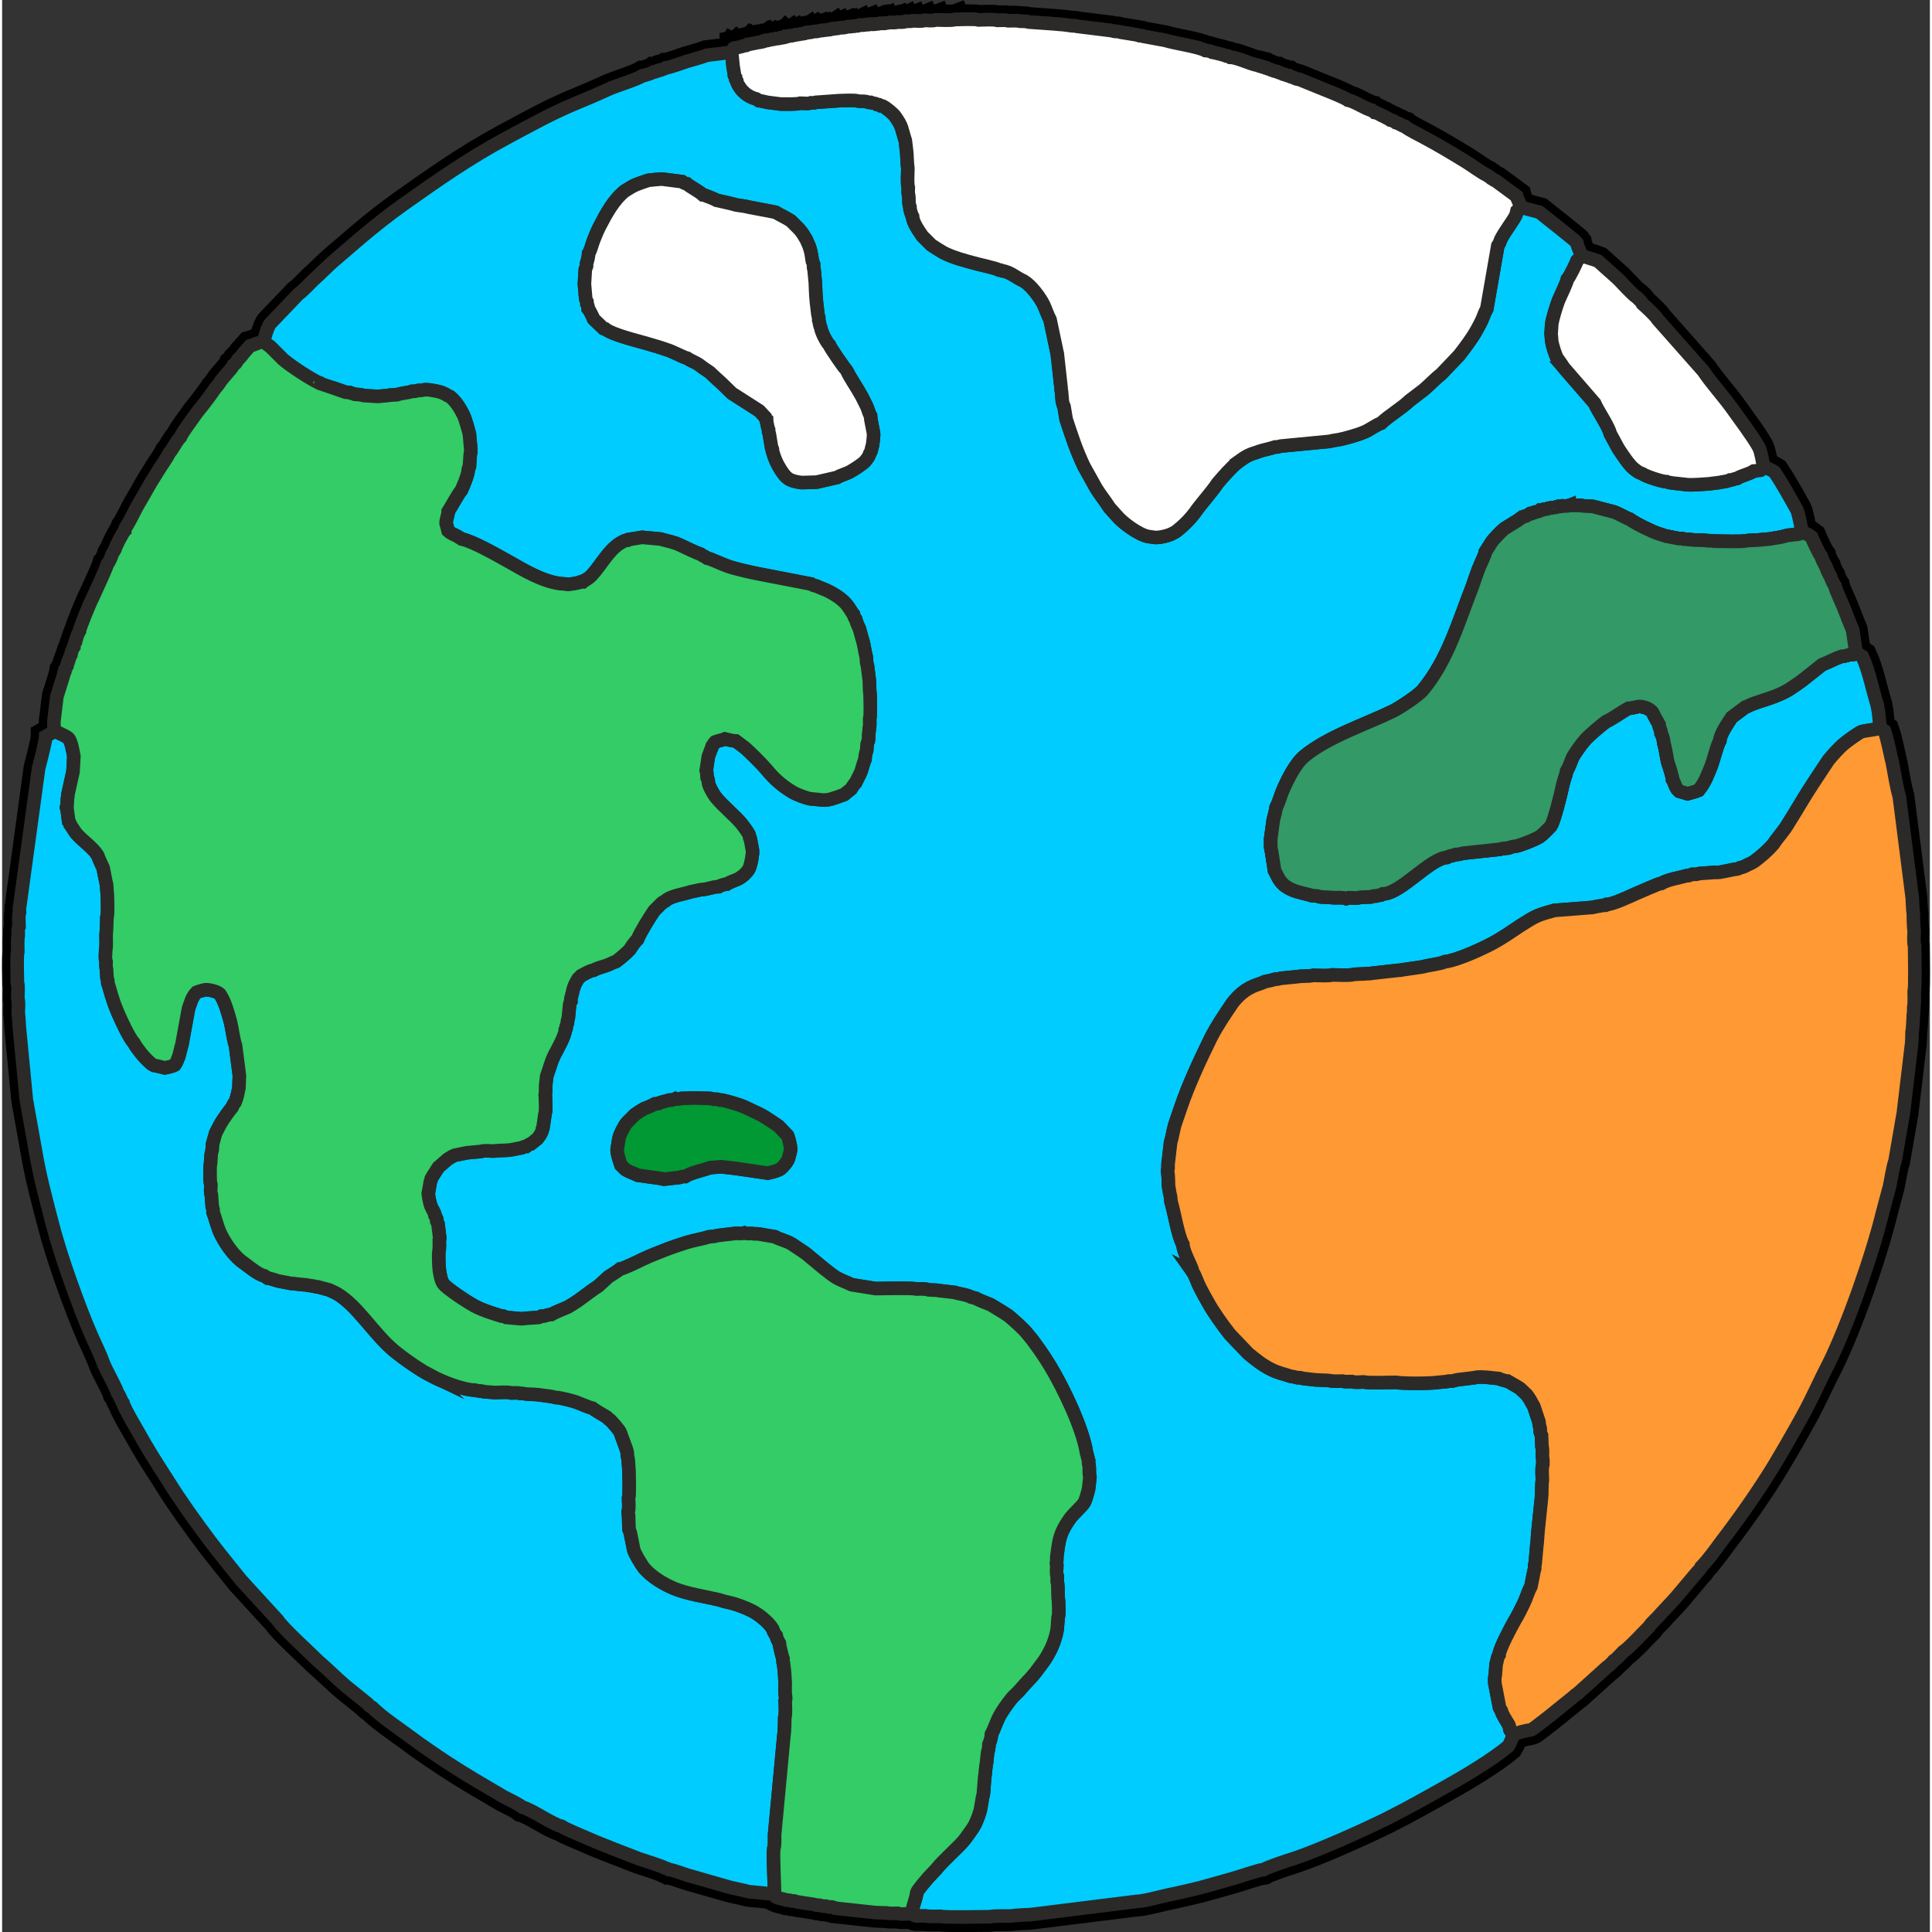 <?xml version="1.0" encoding="UTF-8"?>
<!DOCTYPE svg PUBLIC "-//W3C//DTD SVG 1.1//EN" "http://www.w3.org/Graphics/SVG/1.1/DTD/svg11.dtd">
<!-- Creator: CorelDRAW 2020 (64-Bit) -->
<svg xmlns="http://www.w3.org/2000/svg" xml:space="preserve" width="128px" height="128px" version="1.1" style="shape-rendering:geometricPrecision; text-rendering:geometricPrecision; image-rendering:optimizeQuality; fill-rule:evenodd; clip-rule:evenodd"
viewBox="0 0 4542 4552"
 xmlns:xlink="http://www.w3.org/1999/xlink"
 xmlns:xodm="http://www.corel.com/coreldraw/odm/2003">
 <rect x="0" y="0" width="4542" height="4552" fill="#333333" stroke="none"/>
 <defs>
  <style type="text/css">
   <![CDATA[
    .str1 {stroke:#2B2A29;stroke-width:32;stroke-miterlimit:22.926}
    .str0 {stroke:black;stroke-width:71;stroke-linecap:square;stroke-miterlimit:22.926}
    .fil0 {fill:none}
    .fil4 {fill:#7688A1}
    .fil7 {fill:#009933}
    .fil1 {fill:#00CCFF}
    .fil6 {fill:#339966}
    .fil2 {fill:#33CC66}
    .fil3 {fill:#FF9933}
    .fil5 {fill:white}
   ]]>
  </style>
 </defs>
 <g id="planets">
  <g id="_1325842533168">
   <path class="fil0 str0" d="M1539 423c-5,1 -12,1 -17,2 -26,9 -30,9 -55,25 -27,22 -44,54 -60,85 -5,10 -9,20 -13,30 -4,10 -7,24 -12,32 0,7 -3,18 -5,24l0 6c-1,3 -2,5 -3,8l-2 34 3 35c1,3 2,5 3,7l0 5c2,4 3,6 3,11 2,2 12,22 13,25l23 22c3,1 2,1 4,1 18,14 73,27 97,34 16,5 32,9 48,15 14,4 37,17 48,20 7,5 18,9 26,14 9,7 18,13 27,19l16 15c12,10 28,27 37,35 22,14 42,27 64,41l14 15c1,5 -1,1 3,5 0,6 3,20 5,25l0 4c2,5 2,9 3,14l4 24c3,5 2,3 2,8 3,10 5,16 9,25 5,11 17,31 26,38 8,7 24,10 34,11l35 -1 48 -11c8,-5 20,-8 30,-13 9,-5 30,-18 37,-26 10,-13 7,-10 10,-17 5,-7 4,-13 7,-21 1,-6 3,-24 2,-28l-6 -31c0,-4 -1,-5 -1,-9 -4,-7 -6,-17 -10,-25 -5,-9 -9,-19 -14,-27 -7,-13 -26,-41 -31,-53 -6,-7 -39,-54 -42,-62 -7,-7 -19,-31 -20,-40 -3,-6 -3,-13 -5,-19l0 -5c-1,-3 -1,-5 -2,-9l-3 -25c-2,-16 -3,-47 -3,-49l-3 -31c-2,-5 -1,-7 -1,-12 -1,-3 -2,-6 -3,-8 -3,-22 -5,-31 -14,-50 -6,-10 -9,-16 -17,-25l-20 -20c-13,-8 -24,-13 -36,-20l-63 -12c-3,-1 -5,-1 -9,-2l-20 -3c-6,-2 -41,-10 -46,-11 -3,-2 -30,-13 -33,-13 -10,-9 -27,-17 -38,-26 -5,-1 -7,-2 -11,-5l-47 -6c-7,0 -10,1 -16,1z"/>
   <path class="fil1 str0" d="M1601 2588c-7,2 -14,1 -17,2 -2,1 -4,1 -7,2l-5 0c-9,3 -19,4 -26,8 -4,0 -4,1 -8,1 -7,4 -17,8 -25,11 -7,4 -15,9 -22,14l-19 19c-6,7 -18,30 -19,39l-4 25c0,10 6,27 9,36l10 10c11,7 20,9 30,14l57 8c4,2 2,1 7,1l35 -4c3,-1 5,-2 7,-2l5 0c14,-9 43,-15 60,-21l25 -2 35 4 75 11c8,-2 23,-5 30,-10 7,-6 16,-16 19,-25 1,-6 5,-17 5,-22 0,-4 -5,-27 -7,-31l-22 -23c-21,-14 -34,-24 -57,-34 -9,-4 -18,-9 -28,-13 -10,-4 -37,-12 -48,-14l-4 0c-3,-1 -5,-1 -8,-2l-7 0c-3,-1 -5,-1 -9,-2l-39 -1c-10,0 -18,1 -28,1z"/>
   <path class="fil0 str0" d="M2144 4508c3,3 4,5 9,6l23 0c9,2 25,1 35,1 9,3 98,1 116,1 14,-3 46,-1 52,-2 11,-2 44,-3 44,-3l249 -31c16,0 56,-11 74,-15 25,-5 50,-11 75,-17 26,-7 50,-14 75,-21 16,-4 63,-21 76,-22 10,-6 57,-22 71,-26 60,-20 162,-66 217,-93 50,-25 96,-51 144,-78 43,-24 108,-63 145,-94 5,-8 8,-19 13,-28m806 -2547c-7,5 -6,2 -18,4 -4,2 -2,1 -7,2 -4,1 -3,1 -8,1 -18,6 -29,13 -47,20l-48 38c-26,18 -32,24 -62,36 -20,8 -44,14 -62,22 -4,2 -5,3 -9,4l-32 24c-9,14 -27,39 -28,55 -7,12 -14,43 -20,59 -9,22 -14,38 -30,58 -7,3 -19,6 -26,8 -7,-2 -13,-4 -20,-6 -9,-8 -9,-17 -15,-27 0,-7 -9,-34 -12,-43 -3,-15 -5,-31 -9,-44 0,-6 -3,-17 -6,-22 0,-8 -5,-13 -5,-21 -4,-7 -12,-21 -15,-28 -7,-11 -27,-16 -36,-14 -4,1 -17,4 -22,4 -13,7 -41,27 -52,31 -12,9 -42,34 -50,44 -9,10 -22,29 -28,39 -5,11 -9,24 -15,34 -1,8 -7,22 -9,32 -4,20 -20,85 -28,97 -4,5 -20,21 -26,25 -11,7 -46,21 -58,23 -6,0 -11,2 -16,4l-12 1c-4,1 -6,1 -9,2l-84 9c-5,1 -9,2 -14,3l-4 0c-8,3 -15,3 -22,7 -41,3 -109,86 -151,86 -5,3 -2,3 -8,3 -3,1 -5,1 -8,2l-5 0c-3,1 -5,1 -7,2l-25 1c-7,3 -18,1 -27,1 -4,2 -2,1 -6,2 -8,-3 -19,-2 -28,-2l-33 -2c-3,-1 -5,-1 -8,-2l-12 -1c-9,-3 -20,-5 -30,-8 -13,-3 -28,-10 -37,-18 -13,-13 -13,-19 -21,-33l-7 -45c-3,-9 -2,-20 -2,-30l6 -44c2,-7 6,-23 7,-30 5,-8 11,-30 16,-41 11,-25 29,-62 51,-80 56,-46 146,-75 211,-107 13,-7 57,-35 68,-49 58,-70 83,-159 116,-243 5,-14 9,-27 14,-40 4,-11 16,-34 17,-42l14 -22c4,-7 24,-27 30,-32 12,-8 32,-19 42,-27m3 -1c-2,2 0,1 -3,1m5 -2l-2 1m4 -2l-2 1m6 -2c-3,1 0,1 -4,1m6 -2l-2 1m4 -2l-2 1m5 -3l-3 2m6 -3c-2,2 0,1 -3,1m6 -2c-2,2 1,1 -3,1m5 -2l-2 1m6 -2c-2,1 0,1 -4,1m7 -2c-2,1 1,1 -3,1m8 -2c-3,1 -1,1 -5,1m7 -2l-2 1m5 -3c-2,2 1,2 -3,2m8 -3c-3,2 -1,1 -5,1m9 -2c-2,1 0,1 -4,1m10 -2c-3,1 -1,1 -6,1m9 -2c-2,1 1,1 -3,1m8 -2c-3,1 -1,1 -5,1m13 -2c-5,1 -4,1 -8,1m13 -2c-3,1 -1,1 -5,1m12 -3c-4,2 -2,2 -7,2m17 -3c-4,2 -5,1 -10,1m25 -2c-5,2 -10,1 -15,1m563 61c-5,8 -12,5 -22,7 -5,1 -4,1 -9,1l-9 2c-6,2 -12,3 -18,4l-13 2c-4,1 -2,1 -6,1l-22 2c-9,1 -27,1 -31,2 -9,3 -62,1 -76,1 -5,-1 -8,-1 -14,-1 -15,-2 -27,-1 -37,-2l-21 -2c-5,-2 -6,-1 -11,-1l-31 -6c-15,-5 -27,-8 -42,-16 -10,-4 -36,-18 -44,-24 -9,-3 -27,-14 -37,-17l-50 -13 -21 -1c-8,-2 -25,-1 -34,-1m-1872 3272l4 7c6,3 17,4 25,7l4 0c3,0 5,1 8,2l5 0c2,1 5,1 7,2l39 6c3,1 5,1 9,2l5 0c3,1 5,1 8,2l6 0c3,1 5,1 9,2l5 0c4,1 6,1 9,3l83 9c13,2 37,2 37,2 8,2 19,1 27,1 8,3 19,1 28,1 3,-1 2,-1 6,-1 0,-15 10,-35 11,-49 2,-6 21,-28 27,-35l18 -19c19,-24 53,-52 68,-71 6,-8 20,-27 24,-35 5,-10 13,-31 14,-41l4 -23c1,-3 1,-5 2,-9l3 -38c2,-11 2,-22 4,-33 1,-5 1,-4 1,-8l2 -18c2,-5 2,-10 3,-15l0 -4c3,-7 6,-17 6,-24 5,-9 11,-27 17,-39 8,-16 20,-32 31,-46 7,-8 16,-15 23,-24 10,-12 23,-24 33,-37 12,-17 22,-27 32,-47 9,-16 16,-37 19,-55l2 -27c3,-8 1,-29 1,-39 -2,-12 -1,-34 -2,-40 -2,-6 -1,-12 -1,-18 -3,-8 -1,-18 -1,-26 -1,-3 -1,-2 -1,-4 1,-6 1,-10 1,-16 3,-21 4,-40 13,-60 7,-15 11,-20 20,-33 8,-10 24,-24 31,-34 4,-6 9,-25 11,-34l3 -27c0,-2 0,-1 -1,-4 -1,-7 0,-17 -1,-24 -2,-4 -1,-5 -1,-10 -2,-6 -3,-13 -5,-19 -9,-58 -54,-152 -86,-205 -12,-20 -37,-57 -53,-75 -8,-11 -32,-32 -45,-43 -15,-10 -27,-17 -42,-26 -10,-4 -26,-10 -35,-15 -5,-1 -6,-2 -11,-3 -11,-6 -27,-7 -39,-11l-35 -4c-8,-2 -18,-1 -26,-2 -8,-3 -20,-2 -29,-2 -10,-3 -80,-1 -96,-1l-56 -9c-10,-5 -25,-10 -37,-17 -16,-10 -44,-34 -61,-48 -13,-12 -28,-20 -42,-30 -14,-9 -29,-11 -41,-18l-35 -6c-5,-1 -9,-1 -15,-1 -7,-2 -15,1 -22,-2 -6,2 -15,1 -21,1l-42 5c-3,1 -5,1 -9,2l-11 1c-16,5 -35,8 -52,13 -16,5 -37,12 -52,18 -18,7 -36,14 -53,22 -10,5 -45,22 -53,23 -6,5 -19,13 -27,18l-24 22c-28,18 -44,34 -73,50 -11,5 -30,12 -38,17 -6,0 -13,3 -18,4l-5 0c-2,1 -4,2 -7,3l-30 2c-5,1 -7,1 -12,1l-34 -3c-2,-1 -4,-2 -7,-3l-4 0c-25,-8 -40,-12 -64,-24 -13,-7 -66,-41 -74,-53 -5,-7 -8,-24 -9,-33 -1,-6 -2,-36 -1,-42 2,-8 1,-18 1,-27 1,-3 1,-2 1,-5l-4 -33c-1,-2 -2,-5 -3,-7l0 -4c-2,-4 -2,-6 -4,-9 -1,-8 -7,-15 -10,-23 -3,-9 -5,-20 -6,-29l5 -28c2,-4 1,-2 2,-7 5,-9 11,-17 17,-27l22 -19c5,-3 11,-7 16,-9l29 -6 33 -3c8,-3 20,-1 30,-1 12,-2 31,-1 42,-3l25 -5c4,-2 5,-3 10,-3 4,-3 6,-5 11,-6l15 -12c4,-5 9,-12 11,-18 1,-6 -1,-1 2,-6l5 -34c3,-9 1,-30 1,-41 -1,-5 -1,-2 0,-6 1,-8 0,-16 1,-24l2 -18c7,-19 9,-31 18,-50 7,-13 26,-47 26,-60 3,-5 2,-2 2,-8 1,-3 2,-5 3,-8l0 -4c1,-3 1,-5 2,-8l3 -30c1,-4 1,-6 3,-9l0 -6c6,-21 4,-26 17,-47l7 -7c8,-4 20,-12 29,-13 9,-5 18,-7 27,-10 10,-3 18,-8 27,-11 7,-5 27,-22 32,-28 4,-7 12,-18 18,-24 8,-19 27,-49 39,-67l18 -18c3,-2 4,-3 8,-5 14,-13 44,-16 61,-22l24 -5c13,0 28,-7 41,-7 5,-3 14,-6 19,-6 8,-5 18,-8 27,-12 7,-4 14,-9 19,-15 4,-4 8,-10 9,-15 2,-5 7,-30 6,-37l-5 -27c-2,-4 -2,-2 -2,-7 -1,-6 -14,-23 -18,-28 -12,-16 -46,-44 -61,-63 -6,-7 -17,-27 -18,-35 0,-4 -1,-9 -3,-12l-1 -13c-1,-2 0,-2 -1,-4l5 -33c2,-6 8,-20 9,-24 3,-4 4,-7 7,-10 8,-3 16,-4 23,-7 4,1 21,5 26,5l20 15c9,7 43,41 52,52 18,22 36,38 61,53 10,6 31,14 42,16l21 2c9,2 18,1 27,-1 13,-4 19,-6 32,-11l16 -13c3,-5 7,-11 11,-15 4,-9 9,-17 13,-27 3,-9 5,-19 9,-28 0,-6 2,-16 4,-21l1 -14c1,-3 1,-5 3,-9 1,-6 0,-12 1,-19 1,-4 1,-5 1,-10 2,-6 1,-15 1,-22 3,-9 1,-46 1,-57 -2,-13 -1,-28 -2,-35l-4 -32c-1,-3 -1,-5 -2,-9l-1 -13c-4,-14 -5,-30 -10,-44 -2,-7 -4,-15 -6,-22 -3,-7 -7,-15 -9,-23 -3,-4 -4,-6 -5,-11 -5,-6 -10,-16 -15,-22 -11,-14 -27,-24 -42,-32 -9,-5 -22,-9 -30,-13 -5,-1 -9,-2 -13,-5l-119 -23c-17,-3 -66,-14 -80,-20 -9,-3 -39,-17 -46,-18 -5,-4 -10,-5 -15,-9 -7,-2 -39,-17 -47,-21 -16,-8 -31,-10 -48,-15l-43 -4 -31 5c-4,3 -2,2 -7,2 -7,2 -20,10 -25,15 -23,19 -42,56 -62,73 -3,2 -6,4 -9,6 -4,1 -3,1 -6,4l-5 0c-5,3 -9,2 -15,4l-15 2c-3,0 -2,0 -5,-1l-14 -1c-42,-6 -82,-30 -119,-51 -27,-15 -84,-48 -112,-54 -5,-4 -1,-1 -5,-3 -9,-7 -17,-7 -27,-16 -1,-5 -4,-14 -5,-18 0,-10 5,-19 5,-28 9,-14 22,-39 31,-50 5,-11 14,-32 16,-45 0,-4 1,-7 3,-11l2 -29c2,-5 1,-8 1,-13l-3 -34c-2,-9 -10,-37 -14,-45 -8,-16 -17,-31 -31,-43 -4,-2 -4,-2 -8,-4 -11,-7 -21,-9 -33,-11 -7,-1 -16,-3 -23,-1 -5,1 -6,1 -11,1 -4,1 -6,1 -9,2l-6 0c-11,4 -25,4 -36,8l-17 1c-4,1 -2,1 -6,1l-22 2 -32 -2c-4,-1 -6,-1 -9,-2l-13 -1c-4,-2 -8,-2 -12,-4 -5,0 -5,-1 -10,-1 0,0 -57,-20 -58,-20 -5,-4 0,-1 -5,-2 -24,-12 -64,-38 -84,-55l-30 -30c-9,-7 -4,-1 -15,-13m3534 296c-10,11 -6,7 -13,8 -3,1 -8,2 -11,2 -13,8 -28,10 -39,17 -7,1 -11,4 -17,4 -8,4 -18,4 -26,6l-24 3c-11,1 -40,3 -50,2l-36 -4c-4,-1 -9,-1 -13,-3 -11,0 -50,-13 -58,-19 -7,-3 -6,-1 -20,-12 -12,-10 -28,-35 -36,-47l-19 -35c-4,-18 -29,-53 -37,-72l-72 -83c-4,-6 -12,-18 -16,-23 -4,-6 -12,-32 -13,-40l-1 -14c-1,-9 -1,0 0,-9l1 -17c2,-14 11,-43 16,-56 5,-12 19,-40 21,-50 5,-5 21,-38 23,-44 4,-4 7,-7 10,-12m-144 -114c-2,4 -4,5 -8,9 -1,4 -1,7 -3,11 -7,14 -24,35 -35,56 -2,6 -3,9 -7,15l-26 149c-5,8 -7,16 -11,25 -4,9 -8,16 -13,25 -11,20 -28,42 -41,59l-42 44c-14,11 -27,25 -41,37l-34 26c-20,19 -48,35 -67,53 -14,5 -28,17 -42,22 -11,5 -46,15 -58,17l-13 2c-3,1 -5,1 -9,2l-114 11c-3,1 -5,1 -8,2l-5 0c-15,5 -30,7 -45,13 -21,6 -28,12 -45,24 -15,12 -33,33 -46,48 -16,24 -38,47 -54,70 -9,12 -21,25 -33,35 -14,12 -12,10 -24,16 -10,4 -20,6 -29,7 -7,1 -16,-1 -23,-2 -21,-3 -60,-31 -75,-49l-17 -19c-10,-16 -21,-29 -31,-45l-29 -52c-19,-40 -28,-69 -42,-111l-5 -30c-2,-4 -3,-8 -4,-12l-2 -24c-1,-4 -1,-3 -1,-8l-9 -81c-1,-3 -1,-5 -2,-9l-15 -71c-5,-9 -10,-24 -15,-35 -9,-18 -29,-45 -47,-56 -17,-7 -32,-22 -51,-24 -5,-2 -2,-2 -7,-2 -9,-5 -49,-13 -62,-17 -19,-5 -44,-12 -61,-20 -5,-2 -6,-3 -10,-5 -7,-4 -20,-12 -27,-17l-21 -21c-8,-12 -22,-31 -23,-46 -3,-5 -4,-11 -6,-18l0 -4c-1,-2 -1,-5 -2,-7 -1,-6 0,-14 -1,-20 -2,-6 -1,-13 -1,-19 -3,-9 -1,-34 -1,-45 -2,-13 -2,-35 -3,-41l-3 -25c-9,-27 -6,-32 -24,-57 -5,-7 -21,-20 -29,-24 -2,0 -3,-1 -5,-1 -4,-3 -4,-3 -9,-3 -5,-3 -2,-2 -8,-3 -2,0 -5,-1 -7,-2l-4 0c-3,-1 -5,-1 -7,-2 -6,-1 -12,0 -18,-1 -9,-3 -33,-1 -44,-1l-56 4c-5,2 -6,1 -11,1 -7,3 -17,1 -25,1 -9,3 -35,2 -47,2l-31 -4c-4,-1 -17,-4 -20,-4l-6 -4c-15,-4 -26,-11 -36,-23 -4,-6 -9,-12 -10,-19 -3,-4 -3,-4 -3,-9 -3,-5 -3,-3 -3,-9l-3 -18c-1,-8 -2,-27 -4,-32m-1594 1599c-7,5 -14,9 -21,13 0,10 -14,64 -17,75l-44 322c-2,6 -1,12 -1,18 -3,9 -1,23 -1,33 -3,6 -2,14 -2,21 -2,9 -1,28 -1,38 -3,9 -1,60 -1,73 3,8 1,27 1,37 3,9 1,25 1,35 2,11 2,34 3,38l16 166 22 123c10,59 24,110 39,168 18,72 63,198 93,266 10,22 21,45 29,67 6,15 29,55 32,67 6,7 7,16 13,24 4,16 40,74 50,93 18,31 38,62 58,93 28,45 64,95 97,139 21,28 50,63 73,92l86 94c13,20 74,75 95,96 19,16 45,42 65,59l52 42c3,4 7,7 11,9 22,22 62,49 88,68 29,22 59,42 89,62 46,30 86,53 132,80 13,7 35,17 45,25 23,6 70,40 92,45 10,7 47,22 61,28 20,9 41,17 61,25 21,8 41,16 62,24 15,5 51,16 62,22 5,1 2,0 7,3 8,0 36,11 47,14l94 27c15,4 33,7 47,11l61 6c0,-18 -4,-92 -2,-107 3,-8 2,-24 2,-33l22 -235c2,-10 2,-41 2,-41 3,-9 1,-30 1,-40 2,-5 1,-5 1,-9 -2,-9 -1,-23 -1,-33 -1,-10 -1,-22 -2,-29l-2 -17c-2,-5 -1,-5 -1,-10 -2,-5 -9,-34 -9,-38 -3,-5 -6,-11 -7,-17 -4,-5 -7,-11 -9,-17 -10,-16 -33,-34 -49,-42 -14,-7 -37,-16 -52,-19 -9,-2 -17,-4 -26,-7 -34,-8 -71,-13 -104,-26 -26,-11 -53,-27 -72,-49 -7,-10 -21,-32 -24,-43l-8 -40c-1,-3 -2,-5 -3,-8l-1 -33c-1,-4 -1,-3 -1,-8 3,-8 1,-22 1,-32 3,-9 1,-52 1,-65l-2 -27c-1,-4 -1,-6 -2,-9l0 -6c-1,-3 -1,-5 -2,-8l-15 -41c-3,-6 -18,-23 -23,-28 -4,-2 -5,-4 -8,-7 -10,-6 -26,-15 -34,-21 -5,-1 -30,-11 -37,-14 -11,-4 -32,-9 -44,-11l-4 0c-5,-1 -9,-2 -14,-3l-30 -4c-10,-1 -28,-1 -30,-2 -5,-1 -6,-1 -11,-1 -6,-2 -14,-1 -21,-1 -8,-3 -28,-1 -39,-1l-26 -2c-5,-2 -7,-2 -13,-2 -4,-1 -6,-1 -9,-2l-6 0c-29,-4 -67,-18 -95,-33 -25,-12 -66,-41 -88,-59 -50,-42 -86,-106 -135,-135 -7,-4 -13,-6 -19,-9l-26 -7c-4,0 -8,-1 -11,-2l-14 -2c-4,-1 -3,-1 -8,-1l-19 -2c-4,-1 -6,-1 -11,-1l-31 -6c-3,-1 -22,-7 -25,-7 -3,-2 -4,-3 -7,-5 -16,-3 -40,-25 -55,-35 -21,-17 -41,-47 -51,-70 -7,-18 -9,-29 -15,-45l0 -6c-1,-3 -1,-5 -2,-8l-2 -27c-3,-6 -1,-16 -1,-23 -3,-9 -2,-32 -2,-43 2,-9 2,-28 3,-32 1,-3 1,-5 2,-8l1 -14c1,-4 6,-22 7,-25 6,-11 9,-19 17,-31 6,-9 15,-22 22,-30 2,-5 3,-8 7,-12 4,-9 7,-24 9,-34l1 -29 -9 -70c-6,-18 -8,-42 -13,-60 -6,-21 -12,-44 -24,-62 -6,-6 -27,-11 -35,-10 -6,2 -13,3 -20,6 -11,11 -14,25 -19,39l-15 82c-1,4 -7,27 -8,31 -3,6 -4,12 -9,19 -7,4 -16,5 -24,7 -8,-2 -19,-5 -26,-6 -7,-3 -25,-22 -30,-29 -6,-8 -12,-15 -16,-23 -12,-13 -31,-55 -38,-71 -5,-12 -9,-22 -13,-35 -4,-11 -7,-25 -11,-36l0 -5c-1,-3 -1,-5 -2,-8l-1 -19c-2,-6 -1,-12 -1,-18 -3,-8 -1,-19 -1,-27 2,-9 1,-25 1,-35 1,-11 2,-41 2,-43 3,-8 1,-40 1,-51l-2 -26c-1,-3 -1,-5 -2,-9l-6 -30c-3,-6 -11,-24 -13,-30 -12,-19 -37,-35 -51,-52l-14 -21c-1,-6 0,-2 -3,-6l-4 -30c-2,-5 -2,-2 0,-7l1 -18c1,-4 1,-4 1,-9l10 -45c1,-3 1,-5 2,-9l2 -36c-2,-11 -6,-36 -13,-43 -9,-7 -22,-11 -32,-17 -2,-7 -3,-23 -1,-31l6 -50c3,-10 16,-49 17,-56 3,-4 2,-2 2,-7 2,-3 3,-5 5,-9 0,-5 0,-2 2,-7 0,-4 0,-2 2,-6 1,-5 3,-9 5,-13 0,-4 4,-15 7,-19 0,-4 2,-8 4,-12 0,-5 0,-2 2,-7 1,-5 4,-13 7,-18 0,-6 26,-69 31,-78 6,-13 33,-71 35,-80 4,-4 10,-18 11,-23 3,-5 4,-7 7,-12 1,-6 18,-39 23,-44 0,-4 1,-4 2,-7 6,-8 19,-34 24,-44 8,-15 17,-29 25,-44 8,-14 17,-29 26,-43 7,-12 23,-34 28,-45 9,-10 16,-27 26,-37 4,-11 31,-46 39,-58 14,-17 31,-39 43,-57 5,-5 11,-14 15,-20l23 -27c2,-3 4,-5 5,-8l5 -4c2,-3 4,-5 5,-8l6 -6c2,-3 5,-5 7,-9l16 -18c8,-2 25,-10 33,-11 0,-5 9,-36 15,-42l66 -69c9,-6 26,-24 35,-33 15,-13 39,-38 54,-50l57 -49c31,-26 67,-55 101,-79 79,-56 156,-110 242,-156 52,-28 108,-59 161,-81 27,-11 55,-23 81,-35 23,-10 62,-21 81,-32 4,0 22,-6 26,-9 5,0 2,1 7,-2 4,0 2,0 6,-2 5,0 3,0 7,-2 5,-1 2,0 7,-3 7,0 40,-12 49,-15 16,-5 33,-9 49,-15l57 -7c2,-3 4,-5 6,-9m2 -1l-2 1m6 -2c-2,2 0,1 -4,1m8 -2c-2,1 0,1 -4,1m8 -2c-3,1 0,1 -4,1m8 -2c-2,1 0,1 -4,1m8 -2c-3,1 0,1 -4,1m9 -2c-3,1 -1,1 -5,1m10 -3c-3,2 -1,2 -5,2m9 -3c-2,2 0,1 -4,1m9 -2c-3,1 -1,1 -5,1m10 -2c-3,1 -1,1 -5,1m10 -2c-3,1 -1,1 -5,1m10 -2c-3,1 -1,1 -5,1m11 -2c-3,1 -1,1 -6,1m10 -2c-2,1 0,1 -4,1m10 -3c-3,2 -1,2 -6,2m11 -3c-3,2 -1,1 -5,1m11 -2c-4,2 -2,1 -6,1m11 -2c-3,1 -1,1 -5,1m11 -2c-3,1 -2,1 -6,1m11 -2c-3,1 -1,1 -5,1m13 -2c-4,1 -3,1 -8,1m11 -2c-2,1 1,1 -3,1m11 -2c-4,1 -3,1 -8,1m11 -3c-2,2 1,2 -3,2m11 -3c-4,2 -3,1 -8,1m12 -2c-3,2 0,1 -4,1m11 -2c-4,2 -3,1 -7,1m11 -2c-3,1 0,1 -4,1m12 -2c-4,1 -3,1 -8,1m13 -2c-3,1 -1,1 -5,1m12 -2c-4,1 -2,1 -7,1m13 -3c-4,2 -2,2 -6,2m12 -3c-3,2 -2,1 -6,1m14 -2c-4,2 -3,1 -8,1m14 -2c-4,1 -1,1 -6,1m15 -2c-5,2 -4,1 -9,1m14 -2c-3,1 -1,1 -5,1m15 -2c-4,1 -5,1 -10,1m17 -2c-4,1 -2,1 -7,1m17 -3c-4,2 -5,2 -10,2m16 -3c-3,2 -1,1 -6,1m16 -2c-4,2 -5,1 -10,1m16 -2c-4,1 -2,1 -6,1m16 -2c-5,2 -5,1 -10,1m15 -2c-3,1 -1,1 -5,1m17 -2c-5,1 -7,1 -12,1m20 -2c-4,1 -4,1 -8,1m17 -3c-4,2 -4,2 -9,2m23 -3c-5,2 -8,1 -14,1m23 -2c-4,2 -4,1 -9,1m26 -2c-5,2 -12,1 -17,1m25 -2c-5,2 -4,1 -8,1m23 -2c-4,2 -10,1 -15,1m22 -2c-4,1 -2,1 -7,1m25 -2c-5,2 -12,1 -18,1m39 -3c-6,3 -14,2 -21,2m37 -3c-5,2 -10,1 -16,1m43 -2c-7,3 -19,1 -27,1m54 -2c-8,3 -19,1 -27,1m72 -2c-8,3 -35,1 -45,1m2225 1668c-7,4 -35,6 -44,9 -6,2 -34,22 -42,29 -11,9 -26,26 -36,38 -23,35 -43,64 -64,99 -10,17 -20,33 -30,49 -10,18 -25,33 -36,50 -13,15 -28,28 -44,40 -7,5 -16,8 -23,12 -5,2 -7,3 -12,4 -4,2 -6,3 -11,3l-35 7c-6,1 -13,0 -20,1l-28 2c-3,1 -5,1 -9,2l-9 0c-3,1 -5,2 -8,3l-4 0c-17,5 -45,9 -60,18 -6,0 -54,22 -64,26 -13,6 -52,24 -65,24 -4,3 -2,2 -8,2l-17 3c-4,1 -6,1 -9,2l-90 7c-27,8 -39,10 -64,26 -22,13 -43,29 -65,42 -27,17 -99,50 -129,53 -9,5 -39,8 -52,12l-48 7c-4,1 -3,1 -8,1l-63 7c-4,1 -6,1 -11,1 -10,1 -28,1 -33,2 -9,3 -39,1 -50,1 -9,3 -33,1 -44,1 -14,3 -27,1 -37,3l-40 4c-3,1 -5,1 -9,2l-4 0c-6,2 -19,5 -25,6 -5,3 -19,7 -26,10 -21,9 -36,22 -50,40 -19,28 -36,53 -51,82 -25,51 -53,111 -71,164 -5,14 -9,27 -14,41 -4,14 -6,29 -10,42l-5 43c-1,5 -1,11 -1,18 -1,4 -1,3 -1,7 2,10 2,28 2,33l3 18c1,3 1,5 2,9l1 11c8,26 16,80 28,101 1,19 20,49 24,66 5,7 11,26 16,35 6,12 12,23 19,35 11,21 36,56 52,76l43 45c17,14 33,27 53,37 17,9 31,11 48,17 4,0 11,2 15,3l6 0c3,1 5,1 9,2l26 3c11,1 30,1 36,2 8,2 20,1 29,1 6,2 15,1 22,1 8,3 19,1 28,1 9,3 62,1 76,1 15,3 80,3 99,0l21 -2c5,-2 6,-1 12,-1 4,-1 8,-2 12,-3l41 -5c9,-3 20,-1 29,-1l28 3c4,2 17,6 21,6 10,6 18,10 29,17l16 15c7,9 12,19 17,28l12 36c0,6 2,11 3,16l0 7c1,3 1,5 3,9l1 26c2,7 1,17 1,25 2,6 1,12 1,18 -3,9 -1,26 -1,36 -2,13 -1,35 -2,41l-7 67c-2,14 -3,43 -4,45l-4 44c-2,4 -1,5 -1,11 -1,3 -1,5 -2,8l-7 35c-6,10 -11,28 -17,40 -7,14 -13,27 -21,40 -9,16 -36,66 -37,81 -5,7 -4,14 -7,22l-2 26c-2,6 -1,13 -1,19l11 57c2,4 2,4 4,7 3,11 12,24 18,34 5,13 -3,8 12,22 61,-21 19,7 83,-42l57 -46c3,-3 5,-5 9,-7l70 -63c6,-4 11,-9 16,-15 8,-5 15,-14 22,-21 14,-9 47,-45 61,-59 5,-8 13,-15 20,-22 12,-14 33,-35 45,-49l48 -57c4,-4 8,-8 10,-13 15,-15 34,-41 47,-59 43,-56 88,-120 124,-179 24,-40 47,-80 69,-120 22,-40 39,-80 60,-120 45,-91 103,-256 128,-359 5,-20 11,-40 16,-60 4,-18 7,-43 13,-60l19 -110c1,-4 1,-3 1,-7l18 -151c2,-11 2,-35 2,-35 2,-10 3,-41 3,-41 1,-5 1,-11 1,-18 2,-8 1,-27 1,-37 3,-9 1,-91 1,-107 -3,-9 -1,-26 -1,-36 -2,-10 -2,-40 -2,-41 -2,-10 -2,-38 -3,-40l-30 -235c-6,-20 -12,-56 -16,-78 -6,-24 -11,-54 -19,-77l-10 -7c-1,-5 -3,-31 -4,-37l-3 -17c-11,-35 -20,-82 -35,-114 -5,-3 -10,-7 -15,-8l-8 -54c-7,-17 -14,-35 -21,-53 -5,-13 -19,-41 -21,-52 -4,-6 -8,-14 -10,-21 -3,-4 -10,-19 -11,-24 -3,-5 -10,-18 -11,-24 -7,-9 -18,-34 -23,-46 -6,-5 -16,-9 -23,-12 0,-8 -8,-45 -11,-51 -16,-29 -35,-63 -53,-90 -6,-4 -17,-9 -25,-12 -4,-13 -6,-34 -12,-46 -15,-27 -42,-62 -61,-89 -22,-31 -50,-61 -70,-91l-107 -121c-6,-10 -26,-28 -36,-37 -3,-6 -8,-10 -13,-15 -11,-7 -34,-33 -45,-44l-47 -42c-13,-5 -26,-8 -39,-13 -3,-9 -10,-23 -11,-31 -2,-3 -88,-71 -88,-71l-45 -12c0,-8 -7,-18 -9,-26l-49 -36c-5,-2 -3,-1 -7,-4 -4,-2 -3,-1 -7,-5 -4,-2 -2,-1 -6,-4 -12,-5 -36,-23 -49,-31 -31,-19 -64,-39 -96,-56 -12,-7 -40,-20 -49,-28 -8,-2 -13,-7 -21,-9 -4,-3 -8,-5 -13,-6 -5,-4 -10,-5 -16,-9 -7,-2 -13,-8 -21,-9 -3,-3 -4,-2 -7,-5 -14,-3 -40,-21 -56,-24 -8,-6 -41,-19 -51,-23l-64 -26c-5,0 -9,-2 -13,-4 -4,-1 -8,-2 -12,-5 -5,0 -2,1 -7,-2 -4,0 -8,-2 -12,-4 -5,-1 -2,0 -7,-3 -4,0 -15,-4 -19,-6 -5,-1 -2,0 -7,-3 -5,0 -2,1 -6,-2 -5,0 -3,0 -7,-2 -5,0 -2,0 -7,-2 -16,-2 -49,-19 -66,-19 -5,-3 -2,-3 -8,-3 -4,-2 -28,-8 -34,-9 -3,-2 -12,-4 -16,-4 -16,-9 -73,-17 -95,-24l-49 -9c-2,0 -4,-1 -7,-2l-4 0c-2,-1 -5,-1 -7,-2l-37 -6c-3,-1 -5,-1 -9,-2l-5 0c-4,-1 -6,-1 -9,-2l-81 -10c-5,-2 -4,-1 -9,-1l-23 -3c-10,-1 -17,-1 -24,-2l-57 -4c-6,-2 -14,-2 -21,-2 -7,-2 -18,-1 -27,-1 -7,-2 -18,-1 -26,-1 -9,-3 -33,-1 -44,-1 -9,-3 -45,-1 -56,-1"/>
   <path class="fil1 str1" d="M2864 1138c13,-15 31,-36 46,-48 17,-12 24,-18 45,-24 15,-6 30,-8 45,-13l5 0c3,-1 5,-1 8,-2l114 -11c4,-1 6,-1 9,-2l13 -2c12,-2 47,-12 58,-17 14,-5 28,-17 42,-22 19,-18 47,-34 67,-53l34 -26c14,-12 27,-26 41,-37l42 -44c13,-17 30,-39 41,-59 5,-9 9,-16 13,-25 4,-9 6,-17 11,-25l26 -149c4,-6 5,-9 7,-15 11,-21 28,-42 35,-56 2,-4 2,-7 3,-11 4,-4 6,-5 8,-9 0,-8 -7,-18 -9,-26l-49 -36c-5,-2 -3,-1 -7,-4 -4,-2 -3,-1 -7,-5 -4,-2 -2,-1 -6,-4 -12,-5 -36,-23 -49,-31 -31,-19 -64,-39 -96,-56 -12,-7 -40,-20 -49,-28 -8,-2 -13,-7 -21,-9 -4,-3 -8,-5 -13,-6 -5,-4 -10,-5 -16,-9 -7,-2 -13,-8 -21,-9 -3,-3 -4,-2 -7,-5 -14,-3 -40,-21 -56,-24 -8,-6 -41,-19 -51,-23l-64 -26c-5,0 -9,-2 -13,-4 -4,-1 -8,-2 -12,-5 -5,0 -2,1 -7,-2 -4,0 -8,-2 -12,-4 -5,-1 -2,0 -7,-3 -4,0 -15,-4 -19,-6 -5,-1 -2,0 -7,-3 -5,0 -2,1 -6,-2 -5,0 -3,0 -7,-2 -5,0 -2,0 -7,-2 -16,-2 -49,-19 -66,-19 -5,-3 -2,-3 -8,-3 -4,-2 -28,-8 -34,-9 -3,-2 -12,-4 -16,-4 -16,-9 -73,-17 -95,-24l-49 -9c-2,0 -4,-1 -7,-2l-4 0c-2,-1 -5,-1 -7,-2l-37 -6c-3,-1 -5,-1 -9,-2l-5 0c-4,-1 -6,-1 -9,-2l-81 -10c-5,-2 -4,-1 -9,-1l-23 -3c-10,-1 -17,-1 -24,-2l-57 -4c-6,-2 -14,-2 -21,-2 -7,-2 -18,-1 -27,-1 -7,-2 -18,-1 -26,-1 -9,-3 -33,-1 -44,-1 -9,-3 -45,-1 -56,-1 -8,3 -35,1 -45,1 -8,3 -19,1 -27,1 -7,3 -19,1 -27,1 -5,2 -10,1 -16,1 -6,3 -14,2 -21,2 -5,2 -12,1 -18,1 -4,1 -2,1 -7,1 -4,2 -10,1 -15,1 -5,2 -4,1 -8,1 -5,2 -12,1 -17,1 -4,2 -4,1 -9,1 -5,2 -8,1 -14,1 -4,2 -4,2 -9,2 -4,1 -4,1 -8,1 -5,1 -7,1 -12,1 -3,1 -1,1 -5,1 -5,2 -5,1 -10,1 -4,1 -2,1 -6,1 -4,2 -5,1 -10,1 -3,2 -1,1 -6,1 -4,2 -5,2 -10,2 -4,1 -2,1 -7,1 -4,1 -5,1 -10,1 -3,1 -1,1 -5,1 -5,2 -4,1 -9,1 -4,1 -1,1 -6,1 -4,2 -3,1 -8,1 -3,2 -2,1 -6,1 -4,2 -2,2 -6,2 -4,1 -2,1 -7,1 -3,1 -1,1 -5,1 -4,1 -3,1 -8,1 -3,1 0,1 -4,1 -4,2 -3,1 -7,1 -3,2 0,1 -4,1 -4,2 -3,1 -8,1 -2,2 1,2 -3,2 -4,1 -3,1 -8,1 -2,1 1,1 -3,1 -4,1 -3,1 -8,1 -3,1 -1,1 -5,1 -3,1 -2,1 -6,1 -3,1 -1,1 -5,1 -4,2 -2,1 -6,1 -3,2 -1,1 -5,1 -3,2 -1,2 -6,2 -2,1 0,1 -4,1 -3,1 -1,1 -6,1 -3,1 -1,1 -5,1 -3,1 -1,1 -5,1 -3,1 -1,1 -5,1 -3,1 -1,1 -5,1 -2,2 0,1 -4,1 -3,2 -1,2 -5,2 -3,1 -1,1 -5,1 -3,1 0,1 -4,1 -2,1 0,1 -4,1 -3,1 0,1 -4,1 -2,1 0,1 -4,1 -2,2 0,1 -4,1l-2 1c-2,4 -4,6 -6,9 2,5 3,24 4,32l3 18c0,6 0,4 3,9 0,5 0,5 3,9 1,7 6,13 10,19 10,12 21,19 36,23l6 4c3,0 16,3 20,4l31 4c12,0 38,1 47,-2 8,0 18,2 25,-1 5,0 6,1 11,-1l56 -4c11,0 35,-2 44,1 6,1 12,0 18,1 2,1 4,1 7,2l4 0c2,1 5,2 7,2 6,1 3,0 8,3 5,0 5,0 9,3 2,0 3,1 5,1 8,4 24,17 29,24 18,25 15,30 24,57l3 25c1,6 1,28 3,41 0,11 -2,36 1,45 0,6 -1,13 1,19 1,6 0,14 1,20 1,2 1,5 2,7l0 4c2,7 3,13 6,18 1,15 15,34 23,46l21 21c7,5 20,13 27,17 4,2 5,3 10,5 17,8 42,15 61,20 13,4 53,12 62,17 5,0 2,0 7,2 19,2 34,17 51,24 18,11 38,38 47,56 5,11 10,26 15,35l15 71c1,4 1,6 2,9l9 81c0,5 0,4 1,8l2 24c1,4 2,8 4,12l5 30c14,42 23,71 42,111l29 52c10,16 21,29 31,45l17 19c15,18 54,46 75,49 7,1 16,3 23,2 9,-1 19,-3 29,-7 12,-6 10,-4 24,-16 12,-10 24,-23 33,-35 16,-23 38,-46 54,-70z"/>
   <path class="fil1 str1" d="M2910 1090c-15,12 -33,33 -46,48 -16,24 -38,47 -54,70 -9,12 -21,25 -33,35 -14,12 -12,10 -24,16 -10,4 -20,6 -29,7 -7,1 -16,-1 -23,-2 -21,-3 -60,-31 -75,-49l-17 -19c-10,-16 -21,-29 -31,-45l-29 -52c-19,-40 -28,-69 -42,-111l-5 -30c-2,-4 -3,-8 -4,-12l-2 -24c-1,-4 -1,-3 -1,-8l-9 -81c-1,-3 -1,-5 -2,-9l-15 -71c-5,-9 -10,-24 -15,-35 -9,-18 -29,-45 -47,-56 -17,-7 -32,-22 -51,-24 -5,-2 -2,-2 -7,-2 -9,-5 -49,-13 -62,-17 -19,-5 -44,-12 -61,-20 -5,-2 -6,-3 -10,-5 -7,-4 -20,-12 -27,-17l-21 -21c-8,-12 -22,-31 -23,-46 -3,-5 -4,-11 -6,-18l0 -4c-1,-2 -1,-5 -2,-7 -1,-6 0,-14 -1,-20 -2,-6 -1,-13 -1,-19 -3,-9 -1,-34 -1,-45 -2,-13 -2,-35 -3,-41l-3 -25c-9,-27 -6,-32 -24,-57 -5,-7 -21,-20 -29,-24 -2,0 -3,-1 -5,-1 -4,-3 -4,-3 -9,-3 -5,-3 -2,-2 -8,-3 -2,0 -5,-1 -7,-2l-4 0c-3,-1 -5,-1 -7,-2 -6,-1 -12,0 -18,-1 -9,-3 -33,-1 -44,-1l-56 4c-5,2 -6,1 -11,1 -7,3 -17,1 -25,1 -9,3 -35,2 -47,2l-31 -4c-4,-1 -17,-4 -20,-4l-6 -4c-15,-4 -26,-11 -36,-23 -4,-6 -9,-12 -10,-19 -3,-4 -3,-4 -3,-9 -3,-5 -3,-3 -3,-9l-3 -18c-1,-8 -2,-27 -4,-32l-57 7c-16,6 -33,10 -49,15 -9,3 -42,15 -49,15 -5,3 -2,2 -7,3 -4,2 -2,2 -7,2 -4,2 -2,2 -6,2 -5,3 -2,2 -7,2 -4,3 -22,9 -26,9 -19,11 -58,22 -81,32 -26,12 -54,24 -81,35 -53,22 -109,53 -161,81 -86,46 -163,100 -242,156 -34,24 -70,53 -101,79l-57 49c-15,12 -39,37 -54,50 -9,9 -26,27 -35,33l-66 69c-6,6 -15,37 -15,42 11,12 6,6 15,13l30 30c20,17 60,43 84,55 5,1 0,-2 5,2 1,0 58,20 58,20 5,0 5,1 10,1 4,2 8,2 12,4l13 1c3,1 5,1 9,2l32 2 22 -2c4,0 2,0 6,-1l17 -1c11,-4 25,-4 36,-8l6 0c3,-1 5,-1 9,-2 5,0 6,0 11,-1 7,-2 16,0 23,1 12,2 22,4 33,11 4,2 4,2 8,4 14,12 23,27 31,43 4,8 12,36 14,45l3 34c0,5 1,8 -1,13l-2 29c-2,4 -3,7 -3,11 -2,13 -11,34 -16,45 -9,11 -22,36 -31,50 0,9 -5,18 -5,28 1,4 4,13 5,18 10,9 18,9 27,16 4,2 0,-1 5,3 28,6 85,39 112,54 37,21 77,45 119,51l14 1c3,1 2,1 5,1l15 -2c6,-2 10,-1 15,-4l5 0c3,-3 2,-3 6,-4 3,-2 6,-4 9,-6 20,-17 39,-54 62,-73 5,-5 18,-13 25,-15 5,0 3,1 7,-2l31 -5 43 4c17,5 32,7 48,15 8,4 40,19 47,21 5,4 10,5 15,9 7,1 37,15 46,18 14,6 63,17 80,20l119 23c4,3 8,4 13,5 8,4 21,8 30,13 15,8 31,18 42,32 5,6 10,16 15,22 1,5 2,7 5,11 2,8 6,16 9,23 2,7 4,15 6,22 5,14 6,30 10,44l1 13c1,4 1,6 2,9l4 32c1,7 0,22 2,35 0,11 2,48 -1,57 0,7 1,16 -1,22 0,5 0,6 -1,10 -1,7 0,13 -1,19 -2,4 -2,6 -3,9l-1 14c-2,5 -4,15 -4,21 -4,9 -6,19 -9,28 -4,10 -9,18 -13,27 -4,4 -8,10 -11,15l-16 13c-13,5 -19,7 -32,11 -9,2 -18,3 -27,1l-21 -2c-11,-2 -32,-10 -42,-16 -25,-15 -43,-31 -61,-53 -9,-11 -43,-45 -52,-52l-20 -15c-5,0 -22,-4 -26,-5 -7,3 -15,4 -23,7 -3,3 -4,6 -7,10 -1,4 -7,18 -9,24l-5 33c1,2 0,2 1,4l1 13c2,3 3,8 3,12 1,8 12,28 18,35 15,19 49,47 61,63 4,5 17,22 18,28 0,5 0,3 2,7l5 27c1,7 -4,32 -6,37 -1,5 -5,11 -9,15 -5,6 -12,11 -19,15 -9,4 -19,7 -27,12 -5,0 -14,3 -19,6 -13,0 -28,7 -41,7l-24 5c-17,6 -47,9 -61,22 -4,2 -5,3 -8,5l-18 18c-12,18 -31,48 -39,67 -6,6 -14,17 -18,24 -5,6 -25,23 -32,28 -9,3 -17,8 -27,11 -9,3 -18,5 -27,10 -9,1 -21,9 -29,13l-7 7c-13,21 -11,26 -17,47l0 6c-2,3 -2,5 -3,9l-3 30c-1,3 -1,5 -2,8l0 4c-1,3 -2,5 -3,8 0,6 1,3 -2,8 0,13 -19,47 -26,60 -9,19 -11,31 -18,50l-2 18c-1,8 0,16 -1,24 -1,4 -1,1 0,6 0,11 2,32 -1,41l-5 34c-3,5 -1,0 -2,6 -2,6 -7,13 -11,18l-15 12c-5,1 -7,3 -11,6 -5,0 -6,1 -10,3l-25 5c-11,2 -30,1 -42,3 -10,0 -22,-2 -30,1l-33 3 -29 6c-5,2 -11,6 -16,9l-22 19c-6,10 -12,18 -17,27 -1,5 0,3 -2,7l-5 28c1,9 3,20 6,29 3,8 9,15 10,23 2,3 2,5 4,9l0 4c1,2 2,5 3,7l4 33c0,3 0,2 -1,5 0,9 1,19 -1,27 -1,6 0,36 1,42 1,9 4,26 9,33 8,12 61,46 74,53 24,12 39,16 64,24l4 0c3,1 5,2 7,3l34 3c5,0 7,0 12,-1l30 -2c3,-1 5,-2 7,-3l5 0c5,-1 12,-4 18,-4 8,-5 27,-12 38,-17 29,-16 45,-32 73,-50l24 -22c8,-5 21,-13 27,-18 8,-1 43,-18 53,-23 17,-8 35,-15 53,-22 15,-6 36,-13 52,-18 17,-5 36,-8 52,-13l11 -1c4,-1 6,-1 9,-2l42 -5c6,0 15,1 21,-1 7,3 15,0 22,2 6,0 10,0 15,1l35 6c12,7 27,9 41,18 14,10 29,18 42,30 17,14 45,38 61,48 12,7 27,12 37,17l56 9c16,0 86,-2 96,1 9,0 21,-1 29,2 8,1 18,0 26,2l35 4c12,4 28,5 39,11 5,1 6,2 11,3 9,5 25,11 35,15 15,9 27,16 42,26 13,11 37,32 45,43 16,18 41,55 53,75 32,53 77,147 86,205 2,6 3,13 5,19 0,5 -1,6 1,10 1,7 0,17 1,24 1,3 1,2 1,4l-3 27c-2,9 -7,28 -11,34 -7,10 -23,24 -31,34 -9,13 -13,18 -20,33 -9,20 -10,39 -13,60 0,6 0,10 -1,16 0,2 0,1 1,4 0,8 -2,18 1,26 0,6 -1,12 1,18 1,6 0,28 2,40 0,10 2,31 -1,39l-2 27c-3,18 -10,39 -19,55 -10,20 -20,30 -32,47 -10,13 -23,25 -33,37 -7,9 -16,16 -23,24 -11,14 -23,30 -31,46 -6,12 -12,30 -17,39 0,7 -3,17 -6,24l0 4c-1,5 -1,10 -3,15l-2 18c0,4 0,3 -1,8 -2,11 -2,22 -4,33l-3 38c-1,4 -1,6 -2,9l-4 23c-1,10 -9,31 -14,41 -4,8 -18,27 -24,35 -15,19 -49,47 -68,71l-18 19c-6,7 -25,29 -27,35 -1,14 -11,34 -11,49 3,3 4,5 9,6l23 0c9,2 25,1 35,1 9,3 98,1 116,1 14,-3 46,-1 52,-2 11,-2 44,-3 44,-3l249 -31c16,0 56,-11 74,-15 25,-5 50,-11 75,-17 26,-7 50,-14 75,-21 16,-4 63,-21 76,-22 10,-6 57,-22 71,-26 60,-20 162,-66 217,-93 50,-25 96,-51 144,-78 43,-24 108,-63 145,-94 5,-8 8,-19 13,-28 -15,-14 -7,-9 -12,-22 -6,-10 -15,-23 -18,-34 -2,-3 -2,-3 -4,-7l-11 -57c0,-6 -1,-13 1,-19l2 -26c3,-8 2,-15 7,-22 1,-15 28,-65 37,-81 8,-13 14,-26 21,-40 6,-12 11,-30 17,-40l7 -35c1,-3 1,-5 2,-8 0,-6 -1,-7 1,-11l4 -44c1,-2 2,-31 4,-45l7 -67c1,-6 0,-28 2,-41 0,-10 -2,-27 1,-36 0,-6 1,-12 -1,-18 0,-8 1,-18 -1,-25l-1 -26c-2,-4 -2,-6 -3,-9l0 -7c-1,-5 -3,-10 -3,-16l-12 -36c-5,-9 -10,-19 -17,-28l-16 -15c-11,-7 -19,-11 -29,-17 -4,0 -17,-4 -21,-6l-28 -3c-9,0 -20,-2 -29,1l-41 5c-4,1 -8,2 -12,3 -6,0 -7,-1 -12,1l-21 2c-19,3 -84,3 -99,0 -14,0 -67,2 -76,-1 -9,0 -20,2 -28,-1 -7,0 -16,1 -22,-1 -9,0 -21,1 -29,-1 -6,-1 -25,-1 -36,-2l-26 -3c-4,-1 -6,-1 -9,-2l-6 0c-4,-1 -11,-3 -15,-3 -17,-6 -31,-8 -48,-17 -20,-10 -36,-23 -53,-37l-43 -45c-16,-20 -41,-55 -52,-76 -7,-12 -13,-23 -19,-35 -5,-9 -11,-28 -16,-35 -4,-17 -23,-47 -24,-66 -12,-21 -20,-75 -28,-101l-1 -11c-1,-4 -1,-6 -2,-9l-3 -18c0,-5 0,-23 -2,-33 0,-4 0,-3 1,-7 0,-7 0,-13 1,-18l5 -43c4,-13 6,-28 10,-42 5,-14 9,-27 14,-41 18,-53 46,-113 71,-164 15,-29 32,-54 51,-82 14,-18 29,-31 50,-40 7,-3 21,-7 26,-10 6,-1 19,-4 25,-6l4 0c4,-1 6,-1 9,-2l40 -4c10,-2 23,0 37,-3 11,0 35,2 44,-1 11,0 41,2 50,-1 5,-1 23,-1 33,-2 5,0 7,0 11,-1l63 -7c5,0 4,0 8,-1l48 -7c13,-4 43,-7 52,-12 30,-3 102,-36 129,-53 22,-13 43,-29 65,-42 25,-16 37,-18 64,-26l90 -7c3,-1 5,-1 9,-2l17 -3c6,0 4,1 8,-2 13,0 52,-18 65,-24 10,-4 58,-26 64,-26 15,-9 43,-13 60,-18l4 0c3,-1 5,-2 8,-3l9 0c4,-1 6,-1 9,-2l28 -2c7,-1 14,0 20,-1l35 -7c5,0 7,-1 11,-3 5,-1 7,-2 12,-4 7,-4 16,-7 23,-12 16,-12 31,-25 44,-40 11,-17 26,-32 36,-50 10,-16 20,-32 30,-49 21,-35 41,-64 64,-99 10,-12 25,-29 36,-38 8,-7 36,-27 42,-29 9,-3 37,-5 44,-9 -1,-5 -3,-31 -4,-37l-3 -17c-11,-35 -20,-82 -35,-114 -5,-3 -10,-7 -15,-8 -7,5 -6,2 -18,4 -4,2 -2,1 -7,2 -4,1 -3,1 -8,1 -18,6 -29,13 -47,20l-48 38c-26,18 -32,24 -62,36 -20,8 -44,14 -62,22 -4,2 -5,3 -9,4l-32 24c-9,14 -27,39 -28,55 -7,12 -14,43 -20,59 -9,22 -14,38 -30,58 -7,3 -19,6 -26,8 -7,-2 -13,-4 -20,-6 -9,-8 -9,-17 -15,-27 0,-7 -9,-34 -12,-43 -3,-15 -5,-31 -9,-44 0,-6 -3,-17 -6,-22 0,-8 -5,-13 -5,-21 -4,-7 -12,-21 -15,-28 -7,-11 -27,-16 -36,-14 -4,1 -17,4 -22,4 -13,7 -41,27 -52,31 -12,9 -42,34 -50,44 -9,10 -22,29 -28,39 -5,11 -9,24 -15,34 -1,8 -7,22 -9,32 -4,20 -20,85 -28,97 -4,5 -20,21 -26,25 -11,7 -46,21 -58,23 -6,0 -11,2 -16,4l-12 1c-4,1 -6,1 -9,2l-84 9c-5,1 -9,2 -14,3l-4 0c-8,3 -15,3 -22,7 -41,3 -109,86 -151,86 -5,3 -2,3 -8,3 -3,1 -5,1 -8,2l-5 0c-3,1 -5,1 -7,2l-25 1c-7,3 -18,1 -27,1 -4,2 -2,1 -6,2 -8,-3 -19,-2 -28,-2l-33 -2c-3,-1 -5,-1 -8,-2l-12 -1c-9,-3 -20,-5 -30,-8 -13,-3 -28,-10 -37,-18 -13,-13 -13,-19 -21,-33l-7 -45c-3,-9 -2,-20 -2,-30l6 -44c2,-7 6,-23 7,-30 5,-8 11,-30 16,-41 11,-25 29,-62 51,-80 56,-46 146,-75 211,-107 13,-7 57,-35 68,-49 58,-70 83,-159 116,-243 5,-14 9,-27 14,-40 4,-11 16,-34 17,-42l14 -22c4,-7 24,-27 30,-32 12,-8 32,-19 42,-27 3,0 1,1 3,-1l2 -1 2 -1c4,0 1,0 4,-1l2 -1 2 -1 3 -2c3,0 1,1 3,-1 4,0 1,1 3,-1l2 -1c4,0 2,0 4,-1 4,0 1,0 3,-1 4,0 2,0 5,-1l2 -1c4,0 1,0 3,-2 4,0 2,1 5,-1 4,0 2,0 4,-1 5,0 3,0 6,-1 4,0 1,0 3,-1 4,0 2,0 5,-1 4,0 3,0 8,-1 4,0 2,0 5,-1 5,0 3,0 7,-2 5,0 6,1 10,-1 5,0 10,1 15,-1 9,0 26,-1 34,1l21 1 50 13c10,3 28,14 37,17 8,6 34,20 44,24 15,8 27,11 42,16l31 6c5,0 6,-1 11,1l21 2c10,1 22,0 37,2 6,0 9,0 14,1 14,0 67,2 76,-1 4,-1 22,-1 31,-2l22 -2c4,0 2,0 6,-1l13 -2c6,-1 12,-2 18,-4l9 -2c5,0 4,0 9,-1 10,-2 17,1 22,-7 0,-8 -8,-45 -11,-51 -16,-29 -35,-63 -53,-90 -6,-4 -17,-9 -25,-12 -10,11 -6,7 -13,8 -3,1 -8,2 -11,2 -13,8 -28,10 -39,17 -7,1 -11,4 -17,4 -8,4 -18,4 -26,6l-24 3c-11,1 -40,3 -50,2l-36 -4c-4,-1 -9,-1 -13,-3 -11,0 -50,-13 -58,-19 -7,-3 -6,-1 -20,-12 -12,-10 -28,-35 -36,-47l-19 -35c-4,-18 -29,-53 -37,-72l-72 -83c-4,-6 -12,-18 -16,-23 -4,-6 -12,-32 -13,-40l-1 -14c-1,-9 -1,0 0,-9l1 -17c2,-14 11,-43 16,-56 5,-12 19,-40 21,-50 5,-5 21,-38 23,-44 4,-4 7,-7 10,-12 -3,-9 -10,-23 -11,-31 -2,-3 -88,-71 -88,-71l-45 -12c-2,4 -4,5 -8,9 -1,4 -1,7 -3,11 -7,14 -24,35 -35,56 -2,6 -3,9 -7,15l-26 149c-5,8 -7,16 -11,25 -4,9 -8,16 -13,25 -11,20 -28,42 -41,59l-42 44c-14,11 -27,25 -41,37l-34 26c-20,19 -48,35 -67,53 -14,5 -28,17 -42,22 -11,5 -46,15 -58,17l-13 2c-3,1 -5,1 -9,2l-114 11c-3,1 -5,1 -8,2l-5 0c-15,5 -30,7 -45,13 -21,6 -28,12 -45,24zm-1326 1500c3,-1 10,0 17,-2 10,0 18,-1 28,-1l39 1c4,1 6,1 9,2l7 0c3,1 5,1 8,2l4 0c11,2 38,10 48,14 10,4 19,9 28,13 23,10 36,20 57,34l22 23c2,4 7,27 7,31 0,5 -4,16 -5,22 -3,9 -12,19 -19,25 -7,5 -22,8 -30,10l-75 -11 -35 -4 -25 2c-17,6 -46,12 -60,21l-5 0c-2,0 -4,1 -7,2l-35 4c-5,0 -3,1 -7,-1l-57 -8c-10,-5 -19,-7 -30,-14l-10 -10c-3,-9 -9,-26 -9,-36l4 -25c1,-9 13,-32 19,-39l19 -19c7,-5 15,-10 22,-14 8,-3 18,-7 25,-11 4,0 4,-1 8,-1 7,-4 17,-5 26,-8l5 0c3,-1 5,-1 7,-2zm136 -1663c-9,-8 -25,-25 -37,-35l-16 -15c-9,-6 -18,-12 -27,-19 -8,-5 -19,-9 -26,-14 -11,-3 -34,-16 -48,-20 -16,-6 -32,-10 -48,-15 -24,-7 -79,-20 -97,-34 -2,0 -1,0 -4,-1l-23 -22c-1,-3 -11,-23 -13,-25 0,-5 -1,-7 -3,-11l0 -5c-1,-2 -2,-4 -3,-7l-3 -35 2 -34c1,-3 2,-5 3,-8l0 -6c2,-6 5,-17 5,-24 5,-8 8,-22 12,-32 4,-10 8,-20 13,-30 16,-31 33,-63 60,-85 25,-16 29,-16 55,-25 5,-1 12,-1 17,-2 6,0 9,-1 16,-1l47 6c4,3 6,4 11,5 11,9 28,17 38,26 3,0 30,11 33,13 5,1 40,9 46,11l20 3c4,1 6,1 9,2l63 12c12,7 23,12 36,20l20 20c8,9 11,15 17,25 9,19 11,28 14,50 1,2 2,5 3,8 0,5 -1,7 1,12l3 31c0,2 1,33 3,49l3 25c1,4 1,6 2,9l0 5c2,6 2,13 5,19 1,9 13,33 20,40 3,8 36,55 42,62 5,12 24,40 31,53 5,8 9,18 14,27 4,8 6,18 10,25 0,4 1,5 1,9l6 31c1,4 -1,22 -2,28 -3,8 -2,14 -7,21 -3,7 0,4 -10,17 -7,8 -28,21 -37,26 -10,5 -22,8 -30,13l-48 11 -35 1c-10,-1 -26,-4 -34,-11 -9,-7 -21,-27 -26,-38 -4,-9 -6,-15 -9,-25 0,-5 1,-3 -2,-8l-4 -24c-1,-5 -1,-9 -3,-14l0 -4c-2,-5 -5,-19 -5,-25 -4,-4 -2,0 -3,-5l-14 -15c-22,-14 -42,-27 -64,-41z"/>
   <path class="fil1 str1" d="M1107 3275c-29,-4 -67,-18 -95,-33 -25,-12 -66,-41 -88,-59 -50,-42 -86,-106 -135,-135 -7,-4 -13,-6 -19,-9l-26 -7c-4,0 -8,-1 -11,-2l-14 -2c-4,-1 -3,-1 -8,-1l-19 -2c-4,-1 -6,-1 -11,-1l-31 -6c-3,-1 -22,-7 -25,-7 -3,-2 -4,-3 -7,-5 -16,-3 -40,-25 -55,-35 -21,-17 -41,-47 -51,-70 -7,-18 -9,-29 -15,-45l0 -6c-1,-3 -1,-5 -2,-8l-2 -27c-3,-6 -1,-16 -1,-23 -3,-9 -2,-32 -2,-43 2,-9 2,-28 3,-32 1,-3 1,-5 2,-8l1 -14c1,-4 6,-22 7,-25 6,-11 9,-19 17,-31 6,-9 15,-22 22,-30 2,-5 3,-8 7,-12 4,-9 7,-24 9,-34l1 -29 -9 -70c-6,-18 -8,-42 -13,-60 -6,-21 -12,-44 -24,-62 -6,-6 -27,-11 -35,-10 -6,2 -13,3 -20,6 -11,11 -14,25 -19,39l-15 82c-1,4 -7,27 -8,31 -3,6 -4,12 -9,19 -7,4 -16,5 -24,7 -8,-2 -19,-5 -26,-6 -7,-3 -25,-22 -30,-29 -6,-8 -12,-15 -16,-23 -12,-13 -31,-55 -38,-71 -5,-12 -9,-22 -13,-35 -4,-11 -7,-25 -11,-36l0 -5c-1,-3 -1,-5 -2,-8l-1 -19c-2,-6 -1,-12 -1,-18 -3,-8 -1,-19 -1,-27 2,-9 1,-25 1,-35 1,-11 2,-41 2,-43 3,-8 1,-40 1,-51l-2 -26c-1,-3 -1,-5 -2,-9l-6 -30c-3,-6 -11,-24 -13,-30 -12,-19 -37,-35 -51,-52l-14 -21c-1,-6 0,-2 -3,-6l-4 -30c-2,-5 -2,-2 0,-7l1 -18c1,-4 1,-4 1,-9l10 -45c1,-3 1,-5 2,-9l2 -36c-2,-11 -6,-36 -13,-43 -9,-7 -22,-11 -32,-17 -7,5 -14,9 -21,13 0,10 -14,64 -17,75l-44 322c-2,6 -1,12 -1,18 -3,9 -1,23 -1,33 -3,6 -2,14 -2,21 -2,9 -1,28 -1,38 -3,9 -1,60 -1,73 3,8 1,27 1,37 3,9 1,25 1,35 2,11 2,34 3,38l16 166 22 123c10,59 24,110 39,168 18,72 63,198 93,266 10,22 21,45 29,67 6,15 29,55 32,67 6,7 7,16 13,24 4,16 40,74 50,93 18,31 38,62 58,93 28,45 64,95 97,139 21,28 50,63 73,92l86 94c13,20 74,75 95,96 19,16 45,42 65,59l52 42c3,4 7,7 11,9 22,22 62,49 88,68 29,22 59,42 89,62 46,30 86,53 132,80 13,7 35,17 45,25 23,6 70,40 92,45 10,7 47,22 61,28 20,9 41,17 61,25 21,8 41,16 62,24 15,5 51,16 62,22 5,1 2,0 7,3 8,0 36,11 47,14l94 27c15,4 33,7 47,11l61 6c0,-18 -4,-92 -2,-107 3,-8 2,-24 2,-33l22 -235c2,-10 2,-41 2,-41 3,-9 1,-30 1,-40 2,-5 1,-5 1,-9 -2,-9 -1,-23 -1,-33 -1,-10 -1,-22 -2,-29l-2 -17c-2,-5 -1,-5 -1,-10 -2,-5 -9,-34 -9,-38 -3,-5 -6,-11 -7,-17 -4,-5 -7,-11 -9,-17 -10,-16 -33,-34 -49,-42 -14,-7 -37,-16 -52,-19 -9,-2 -17,-4 -26,-7 -34,-8 -71,-13 -104,-26 -26,-11 -53,-27 -72,-49 -7,-10 -21,-32 -24,-43l-8 -40c-1,-3 -2,-5 -3,-8l-1 -33c-1,-4 -1,-3 -1,-8 3,-8 1,-22 1,-32 3,-9 1,-52 1,-65l-2 -27c-1,-4 -1,-6 -2,-9l0 -6c-1,-3 -1,-5 -2,-8l-15 -41c-3,-6 -18,-23 -23,-28 -4,-2 -5,-4 -8,-7 -10,-6 -26,-15 -34,-21 -5,-1 -30,-11 -37,-14 -11,-4 -32,-9 -44,-11l-4 0c-5,-1 -9,-2 -14,-3l-30 -4c-10,-1 -28,-1 -30,-2 -5,-1 -6,-1 -11,-1 -6,-2 -14,-1 -21,-1 -8,-3 -28,-1 -39,-1l-26 -2c-5,-2 -7,-2 -13,-2 -4,-1 -6,-1 -9,-2l-6 0z"/>
   <path class="fil2 str1" d="M1012 3242c28,15 66,29 95,33l6 0c3,1 5,1 9,2 6,0 8,0 13,2l26 2c11,0 31,-2 39,1 7,0 15,-1 21,1 5,0 6,0 11,1 2,1 20,1 30,2l30 4c5,1 9,2 14,3l4 0c12,2 33,7 44,11 7,3 32,13 37,14 8,6 24,15 34,21 3,3 4,5 8,7 5,5 20,22 23,28l15 41c1,3 1,5 2,8l0 6c1,3 1,5 2,9l2 27c0,13 2,56 -1,65 0,10 2,24 -1,32 0,5 0,4 1,8l1 33c1,3 2,5 3,8l8 40c3,11 17,33 24,43 19,22 46,38 72,49 33,13 70,18 104,26 9,3 17,5 26,7 15,3 38,12 52,19 16,8 39,26 49,42 2,6 5,12 9,17 1,6 4,12 7,17 0,4 7,33 9,38 0,5 -1,5 1,10l2 17c1,7 1,19 2,29 0,10 -1,24 1,33 0,4 1,4 -1,9 0,10 2,31 -1,40 0,0 0,31 -2,41l-22 235c0,9 1,25 -2,33 -2,15 2,89 2,107l4 7c6,3 17,4 25,7l4 0c3,0 5,1 8,2l5 0c2,1 5,1 7,2l39 6c3,1 5,1 9,2l5 0c3,1 5,1 8,2l6 0c3,1 5,1 9,2l5 0c4,1 6,1 9,3l83 9c13,2 37,2 37,2 8,2 19,1 27,1 8,3 19,1 28,1 3,-1 2,-1 6,-1 0,-15 10,-35 11,-49 2,-6 21,-28 27,-35l18 -19c19,-24 53,-52 68,-71 6,-8 20,-27 24,-35 5,-10 13,-31 14,-41l4 -23c1,-3 1,-5 2,-9l3 -38c2,-11 2,-22 4,-33 1,-5 1,-4 1,-8l2 -18c2,-5 2,-10 3,-15l0 -4c3,-7 6,-17 6,-24 5,-9 11,-27 17,-39 8,-16 20,-32 31,-46 7,-8 16,-15 23,-24 10,-12 23,-24 33,-37 12,-17 22,-27 32,-47 9,-16 16,-37 19,-55l2 -27c3,-8 1,-29 1,-39 -2,-12 -1,-34 -2,-40 -2,-6 -1,-12 -1,-18 -3,-8 -1,-18 -1,-26 -1,-3 -1,-2 -1,-4 1,-6 1,-10 1,-16 3,-21 4,-40 13,-60 7,-15 11,-20 20,-33 8,-10 24,-24 31,-34 4,-6 9,-25 11,-34l3 -27c0,-2 0,-1 -1,-4 -1,-7 0,-17 -1,-24 -2,-4 -1,-5 -1,-10 -2,-6 -3,-13 -5,-19 -9,-58 -54,-152 -86,-205 -12,-20 -37,-57 -53,-75 -8,-11 -32,-32 -45,-43 -15,-10 -27,-17 -42,-26 -10,-4 -26,-10 -35,-15 -5,-1 -6,-2 -11,-3 -11,-6 -27,-7 -39,-11l-35 -4c-8,-2 -18,-1 -26,-2 -8,-3 -20,-2 -29,-2 -10,-3 -80,-1 -96,-1l-56 -9c-10,-5 -25,-10 -37,-17 -16,-10 -44,-34 -61,-48 -13,-12 -28,-20 -42,-30 -14,-9 -29,-11 -41,-18l-35 -6c-5,-1 -9,-1 -15,-1 -7,-2 -15,1 -22,-2 -6,2 -15,1 -21,1l-42 5c-3,1 -5,1 -9,2l-11 1c-16,5 -35,8 -52,13 -16,5 -37,12 -52,18 -18,7 -36,14 -53,22 -10,5 -45,22 -53,23 -6,5 -19,13 -27,18l-24 22c-28,18 -44,34 -73,50 -11,5 -30,12 -38,17 -6,0 -13,3 -18,4l-5 0c-2,1 -4,2 -7,3l-30 2c-5,1 -7,1 -12,1l-34 -3c-2,-1 -4,-2 -7,-3l-4 0c-25,-8 -40,-12 -64,-24 -13,-7 -66,-41 -74,-53 -5,-7 -8,-24 -9,-33 -1,-6 -2,-36 -1,-42 2,-8 1,-18 1,-27 1,-3 1,-2 1,-5l-4 -33c-1,-2 -2,-5 -3,-7l0 -4c-2,-4 -2,-6 -4,-9 -1,-8 -7,-15 -10,-23 -3,-9 -5,-20 -6,-29l5 -28c2,-4 1,-2 2,-7 5,-9 11,-17 17,-27l22 -19c5,-3 11,-7 16,-9l29 -6 33 -3c8,-3 20,-1 30,-1 12,-2 31,-1 42,-3l25 -5c4,-2 5,-3 10,-3 4,-3 6,-5 11,-6l15 -12c4,-5 9,-12 11,-18 1,-6 -1,-1 2,-6l5 -34c3,-9 1,-30 1,-41 -1,-5 -1,-2 0,-6 1,-8 0,-16 1,-24l2 -18c7,-19 9,-31 18,-50 7,-13 26,-47 26,-60 3,-5 2,-2 2,-8 1,-3 2,-5 3,-8l0 -4c1,-3 1,-5 2,-8l3 -30c1,-4 1,-6 3,-9l0 -6c6,-21 4,-26 17,-47l7 -7c8,-4 20,-12 29,-13 9,-5 18,-7 27,-10 10,-3 18,-8 27,-11 7,-5 27,-22 32,-28 4,-7 12,-18 18,-24 8,-19 27,-49 39,-67l18 -18c3,-2 4,-3 8,-5 14,-13 44,-16 61,-22l24 -5c13,0 28,-7 41,-7 5,-3 14,-6 19,-6 8,-5 18,-8 27,-12 7,-4 14,-9 19,-15 4,-4 8,-10 9,-15 2,-5 7,-30 6,-37l-5 -27c-2,-4 -2,-2 -2,-7 -1,-6 -14,-23 -18,-28 -12,-16 -46,-44 -61,-63 -6,-7 -17,-27 -18,-35 0,-4 -1,-9 -3,-12l-1 -13c-1,-2 0,-2 -1,-4l5 -33c2,-6 8,-20 9,-24 3,-4 4,-7 7,-10 8,-3 16,-4 23,-7 4,1 21,5 26,5l20 15c9,7 43,41 52,52 18,22 36,38 61,53 10,6 31,14 42,16l21 2c9,2 18,1 27,-1 13,-4 19,-6 32,-11l16 -13c3,-5 7,-11 11,-15 4,-9 9,-17 13,-27 3,-9 5,-19 9,-28 0,-6 2,-16 4,-21l1 -14c1,-3 1,-5 3,-9 1,-6 0,-12 1,-19 1,-4 1,-5 1,-10 2,-6 1,-15 1,-22 3,-9 1,-46 1,-57 -2,-13 -1,-28 -2,-35l-4 -32c-1,-3 -1,-5 -2,-9l-1 -13c-4,-14 -5,-30 -10,-44 -2,-7 -4,-15 -6,-22 -3,-7 -7,-15 -9,-23 -3,-4 -4,-6 -5,-11 -5,-6 -10,-16 -15,-22 -11,-14 -27,-24 -42,-32 -9,-5 -22,-9 -30,-13 -5,-1 -9,-2 -13,-5l-119 -23c-17,-3 -66,-14 -80,-20 -9,-3 -39,-17 -46,-18 -5,-4 -10,-5 -15,-9 -7,-2 -39,-17 -47,-21 -16,-8 -31,-10 -48,-15l-43 -4 -31 5c-4,3 -2,2 -7,2 -7,2 -20,10 -25,15 -23,19 -42,56 -62,73 -3,2 -6,4 -9,6 -4,1 -3,1 -6,4l-5 0c-5,3 -9,2 -15,4l-15 2c-3,0 -2,0 -5,-1l-14 -1c-42,-6 -82,-30 -119,-51 -27,-15 -84,-48 -112,-54 -5,-4 -1,-1 -5,-3 -9,-7 -17,-7 -27,-16 -1,-5 -4,-14 -5,-18 0,-10 5,-19 5,-28 9,-14 22,-39 31,-50 5,-11 14,-32 16,-45 0,-4 1,-7 3,-11l2 -29c2,-5 1,-8 1,-13l-3 -34c-2,-9 -10,-37 -14,-45 -8,-16 -17,-31 -31,-43 -4,-2 -4,-2 -8,-4 -11,-7 -21,-9 -33,-11 -7,-1 -16,-3 -23,-1 -5,1 -6,1 -11,1 -4,1 -6,1 -9,2l-6 0c-11,4 -25,4 -36,8l-17 1c-4,1 -2,1 -6,1l-22 2 -32 -2c-4,-1 -6,-1 -9,-2l-13 -1c-4,-2 -8,-2 -12,-4 -5,0 -5,-1 -10,-1 0,0 -57,-20 -58,-20 -5,-4 0,-1 -5,-2 -24,-12 -64,-38 -84,-55l-30 -30c-9,-7 -4,-1 -15,-13 -8,1 -25,9 -33,11l-16 18c-2,4 -5,6 -7,9l-6 6c-1,3 -3,5 -5,8l-5 4c-1,3 -3,5 -5,8l-23 27c-4,6 -10,15 -15,20 -12,18 -29,40 -43,57 -8,12 -35,47 -39,58 -10,10 -17,27 -26,37 -5,11 -21,33 -28,45 -9,14 -18,29 -26,43 -8,15 -17,29 -25,44 -5,10 -18,36 -24,44 -1,3 -2,3 -2,7 -5,5 -22,38 -23,44 -3,5 -4,7 -7,12 -1,5 -7,19 -11,23 -2,9 -29,67 -35,80 -5,9 -31,72 -31,78 -3,5 -6,13 -7,18 -2,5 -2,2 -2,7 -2,4 -4,8 -4,12 -3,4 -7,15 -7,19 -2,4 -4,8 -5,13 -2,4 -2,2 -2,6 -2,5 -2,2 -2,7 -2,4 -3,6 -5,9 0,5 1,3 -2,7 -1,7 -14,46 -17,56l-6 50c-2,8 -1,24 1,31 10,6 23,10 32,17 7,7 11,32 13,43l-2 36c-1,4 -1,6 -2,9l-10 45c0,5 0,5 -1,9l-1 18c-2,5 -2,2 0,7l4 30c3,4 2,0 3,6l14 21c14,17 39,33 51,52 2,6 10,24 13,30l6 30c1,4 1,6 2,9l2 26c0,11 2,43 -1,51 0,2 -1,32 -2,43 0,10 1,26 -1,35 0,8 -2,19 1,27 0,6 -1,12 1,18l1 19c1,3 1,5 2,8l0 5c4,11 7,25 11,36 4,13 8,23 13,35 7,16 26,58 38,71 4,8 10,15 16,23 5,7 23,26 30,29 7,1 18,4 26,6 8,-2 17,-3 24,-7 5,-7 6,-13 9,-19 1,-4 7,-27 8,-31l15 -82c5,-14 8,-28 19,-39 7,-3 14,-4 20,-6 8,-1 29,4 35,10 12,18 18,41 24,62 5,18 7,42 13,60l9 70 -1 29c-2,10 -5,25 -9,34 -4,4 -5,7 -7,12 -7,8 -16,21 -22,30 -8,12 -11,20 -17,31 -1,3 -6,21 -7,25l-1 14c-1,3 -1,5 -2,8 -1,4 -1,23 -3,32 0,11 -1,34 2,43 0,7 -2,17 1,23l2 27c1,3 1,5 2,8l0 6c6,16 8,27 15,45 10,23 30,53 51,70 15,10 39,32 55,35 3,2 4,3 7,5 3,0 22,6 25,7l31 6c5,0 7,0 11,1l19 2c5,0 4,0 8,1l14 2c3,1 7,2 11,2l26 7c6,3 12,5 19,9 49,29 85,93 135,135 22,18 63,47 88,59z"/>
   <path class="fil3 str1" d="M2806 2998c5,7 11,26 16,35 6,12 12,23 19,35 11,21 36,56 52,76l43 45c17,14 33,27 53,37 17,9 31,11 48,17 4,0 11,2 15,3l6 0c3,1 5,1 9,2l26 3c11,1 30,1 36,2 8,2 20,1 29,1 6,2 15,1 22,1 8,3 19,1 28,1 9,3 62,1 76,1 15,3 80,3 99,0l21 -2c5,-2 6,-1 12,-1 4,-1 8,-2 12,-3l41 -5c9,-3 20,-1 29,-1l28 3c4,2 17,6 21,6 10,6 18,10 29,17l16 15c7,9 12,19 17,28l12 36c0,6 2,11 3,16l0 7c1,3 1,5 3,9l1 26c2,7 1,17 1,25 2,6 1,12 1,18 -3,9 -1,26 -1,36 -2,13 -1,35 -2,41l-7 67c-2,14 -3,43 -4,45l-4 44c-2,4 -1,5 -1,11 -1,3 -1,5 -2,8l-7 35c-6,10 -11,28 -17,40 -7,14 -13,27 -21,40 -9,16 -36,66 -37,81 -5,7 -4,14 -7,22l-2 26c-2,6 -1,13 -1,19l11 57c2,4 2,4 4,7 3,11 12,24 18,34 5,13 -3,8 12,22 61,-21 19,7 83,-42l57 -46c3,-3 5,-5 9,-7l70 -63c6,-4 11,-9 16,-15 8,-5 15,-14 22,-21 14,-9 47,-45 61,-59 5,-8 13,-15 20,-22 12,-14 33,-35 45,-49l48 -57c4,-4 8,-8 10,-13 15,-15 34,-41 47,-59 43,-56 88,-120 124,-179 24,-40 47,-80 69,-120 22,-40 39,-80 60,-120 45,-91 103,-256 128,-359 5,-20 11,-40 16,-60 4,-18 7,-43 13,-60l19 -110c1,-4 1,-3 1,-7l18 -151c2,-11 2,-35 2,-35 2,-10 3,-41 3,-41 1,-5 1,-11 1,-18 2,-8 1,-27 1,-37 3,-9 1,-91 1,-107 -3,-9 -1,-26 -1,-36 -2,-10 -2,-40 -2,-41 -2,-10 -2,-38 -3,-40l-30 -235c-6,-20 -12,-56 -16,-78 -6,-24 -11,-54 -19,-77l-10 -7c-7,4 -35,6 -44,9 -6,2 -34,22 -42,29 -11,9 -26,26 -36,38 -23,35 -43,64 -64,99 -10,17 -20,33 -30,49 -10,18 -25,33 -36,50 -13,15 -28,28 -44,40 -7,5 -16,8 -23,12 -5,2 -7,3 -12,4 -4,2 -6,3 -11,3l-35 7c-6,1 -13,0 -20,1l-28 2c-3,1 -5,1 -9,2l-9 0c-3,1 -5,2 -8,3l-4 0c-17,5 -45,9 -60,18 -6,0 -54,22 -64,26 -13,6 -52,24 -65,24 -4,3 -2,2 -8,2l-17 3c-4,1 -6,1 -9,2l-90 7c-27,8 -39,10 -64,26 -22,13 -43,29 -65,42 -27,17 -99,50 -129,53 -9,5 -39,8 -52,12l-48 7c-4,1 -3,1 -8,1l-63 7c-4,1 -6,1 -11,1 -10,1 -28,1 -33,2 -9,3 -39,1 -50,1 -9,3 -33,1 -44,1 -14,3 -27,1 -37,3l-40 4c-3,1 -5,1 -9,2l-4 0c-6,2 -19,5 -25,6 -5,3 -19,7 -26,10 -21,9 -36,22 -50,40 -19,28 -36,53 -51,82 -25,51 -53,111 -71,164 -5,14 -9,27 -14,41 -4,14 -6,29 -10,42l-5 43c-1,5 -1,11 -1,18 -1,4 -1,3 -1,7 2,10 2,28 2,33l3 18c1,3 1,5 2,9l1 11c8,26 16,80 28,101 1,19 20,49 24,66z"/>
   <path class="fil4 str1" d="M3444 2010l84 -9c3,-1 5,-1 9,-2l12 -1c5,-2 10,-4 16,-4 12,-2 47,-16 58,-23 6,-4 22,-20 26,-25 8,-12 24,-77 28,-97 2,-10 8,-24 9,-32 6,-10 10,-23 15,-34 6,-10 19,-29 28,-39 8,-10 38,-35 50,-44 11,-4 39,-24 52,-31 5,0 18,-3 22,-4 9,-2 29,3 36,14 3,7 11,21 15,28 0,8 5,13 5,21 3,5 6,16 6,22 4,13 6,29 9,44 3,9 12,36 12,43 6,10 6,19 15,27 7,2 13,4 20,6 7,-2 19,-5 26,-8 16,-20 21,-36 30,-58 6,-16 13,-47 20,-59 1,-16 19,-41 28,-55l32 -24c4,-1 5,-2 9,-4 18,-8 42,-14 62,-22 30,-12 36,-18 62,-36l48 -38c18,-7 29,-14 47,-20 5,0 4,0 8,-1 5,-1 3,0 7,-2 12,-2 11,1 18,-4l-8 -54c-7,-17 -14,-35 -21,-53 -5,-13 -19,-41 -21,-52 -4,-6 -8,-14 -10,-21 -3,-4 -10,-19 -11,-24 -3,-5 -10,-18 -11,-24 -7,-9 -18,-34 -23,-46 -6,-5 -16,-9 -23,-12 -5,8 -12,5 -22,7 -5,1 -4,1 -9,1l-9 2c-6,2 -12,3 -18,4l-13 2c-4,1 -2,1 -6,1l-22 2c-9,1 -27,1 -31,2 -9,3 -62,1 -76,1 -5,-1 -8,-1 -14,-1 -15,-2 -27,-1 -37,-2l-21 -2c-5,-2 -6,-1 -11,-1l-31 -6c-15,-5 -27,-8 -42,-16 -10,-4 -36,-18 -44,-24 -9,-3 -27,-14 -37,-17l-50 -13 -21 -1c-8,-2 -25,-1 -34,-1 -5,2 -10,1 -15,1 -4,2 -5,1 -10,1 -4,2 -2,2 -7,2 -3,1 -1,1 -5,1 -5,1 -4,1 -8,1 -3,1 -1,1 -5,1 -2,1 1,1 -3,1 -3,1 -1,1 -6,1 -2,1 0,1 -4,1 -3,2 -1,1 -5,1 -2,2 1,2 -3,2l-2 1c-3,1 -1,1 -5,1 -2,1 1,1 -3,1 -2,1 0,1 -4,1l-2 1c-2,2 1,1 -3,1 -2,2 0,1 -3,1l-3 2 -2 1 -2 1c-3,1 0,1 -4,1l-2 1 -2 1c-2,2 0,1 -3,1 -10,8 -30,19 -42,27 -6,5 -26,25 -30,32l-14 22c-1,8 -13,31 -17,42 -5,13 -9,26 -14,40 -33,84 -58,173 -116,243 -11,14 -55,42 -68,49 -65,32 -155,61 -211,107 -22,18 -40,55 -51,80 -5,11 -11,33 -16,41 -1,7 -5,23 -7,30l-6 44c0,10 -1,21 2,30l7 45c8,14 8,20 21,33 9,8 24,15 37,18 10,3 21,5 30,8l12 1c3,1 5,1 8,2l33 2c9,0 20,-1 28,2 4,-1 2,0 6,-2 9,0 20,2 27,-1l25 -1c2,-1 4,-1 7,-2l5 0c3,-1 5,-1 8,-2 6,0 3,0 8,-3 42,0 110,-83 151,-86 7,-4 14,-4 22,-7l4 0c5,-1 9,-2 14,-3z"/>
   <path class="fil5 str1" d="M2910 1090c17,-12 24,-18 45,-24 15,-6 30,-8 45,-13l5 0c3,-1 5,-1 8,-2l114 -11c4,-1 6,-1 9,-2l13 -2c12,-2 47,-12 58,-17 14,-5 28,-17 42,-22 19,-18 47,-34 67,-53l34 -26c14,-12 27,-26 41,-37l42 -44c13,-17 30,-39 41,-59 5,-9 9,-16 13,-25 4,-9 6,-17 11,-25l26 -149c4,-6 5,-9 7,-15 11,-21 28,-42 35,-56 2,-4 2,-7 3,-11 4,-4 6,-5 8,-9 0,-8 -7,-18 -9,-26l-49 -36c-5,-2 -3,-1 -7,-4 -4,-2 -3,-1 -7,-5 -4,-2 -2,-1 -6,-4 -12,-5 -36,-23 -49,-31 -31,-19 -64,-39 -96,-56 -12,-7 -40,-20 -49,-28 -8,-2 -13,-7 -21,-9 -4,-3 -8,-5 -13,-6 -5,-4 -10,-5 -16,-9 -7,-2 -13,-8 -21,-9 -3,-3 -4,-2 -7,-5 -14,-3 -40,-21 -56,-24 -8,-6 -41,-19 -51,-23l-64 -26c-5,0 -9,-2 -13,-4 -4,-1 -8,-2 -12,-5 -5,0 -2,1 -7,-2 -4,0 -8,-2 -12,-4 -5,-1 -2,0 -7,-3 -4,0 -15,-4 -19,-6 -5,-1 -2,0 -7,-3 -5,0 -2,1 -6,-2 -5,0 -3,0 -7,-2 -5,0 -2,0 -7,-2 -16,-2 -49,-19 -66,-19 -5,-3 -2,-3 -8,-3 -4,-2 -28,-8 -34,-9 -3,-2 -12,-4 -16,-4 -16,-9 -73,-17 -95,-24l-49 -9c-2,0 -4,-1 -7,-2l-4 0c-2,-1 -5,-1 -7,-2l-37 -6c-3,-1 -5,-1 -9,-2l-5 0c-4,-1 -6,-1 -9,-2l-81 -10c-5,-2 -4,-1 -9,-1l-23 -3c-10,-1 -17,-1 -24,-2l-57 -4c-6,-2 -14,-2 -21,-2 -7,-2 -18,-1 -27,-1 -7,-2 -18,-1 -26,-1 -9,-3 -33,-1 -44,-1 -9,-3 -45,-1 -56,-1 -8,3 -35,1 -45,1 -8,3 -19,1 -27,1 -7,3 -19,1 -27,1 -5,2 -10,1 -16,1 -6,3 -14,2 -21,2 -5,2 -12,1 -18,1 -4,1 -2,1 -7,1 -4,2 -10,1 -15,1 -5,2 -4,1 -8,1 -5,2 -12,1 -17,1 -4,2 -4,1 -9,1 -5,2 -8,1 -14,1 -4,2 -4,2 -9,2 -4,1 -4,1 -8,1 -5,1 -7,1 -12,1 -3,1 -1,1 -5,1 -5,2 -5,1 -10,1 -4,1 -2,1 -6,1 -4,2 -5,1 -10,1 -3,2 -1,1 -6,1 -4,2 -5,2 -10,2 -4,1 -2,1 -7,1 -4,1 -5,1 -10,1 -3,1 -1,1 -5,1 -5,2 -4,1 -9,1 -4,1 -1,1 -6,1 -4,2 -3,1 -8,1 -3,2 -2,1 -6,1 -4,2 -2,2 -6,2 -4,1 -2,1 -7,1 -3,1 -1,1 -5,1 -4,1 -3,1 -8,1 -3,1 0,1 -4,1 -4,2 -3,1 -7,1 -3,2 0,1 -4,1 -4,2 -3,1 -8,1 -2,2 1,2 -3,2 -4,1 -3,1 -8,1 -2,1 1,1 -3,1 -4,1 -3,1 -8,1 -3,1 -1,1 -5,1 -3,1 -2,1 -6,1 -3,1 -1,1 -5,1 -4,2 -2,1 -6,1 -3,2 -1,1 -5,1 -3,2 -1,2 -6,2 -2,1 0,1 -4,1 -3,1 -1,1 -6,1 -3,1 -1,1 -5,1 -3,1 -1,1 -5,1 -3,1 -1,1 -5,1 -3,1 -1,1 -5,1 -2,2 0,1 -4,1 -3,2 -1,2 -5,2 -3,1 -1,1 -5,1 -3,1 0,1 -4,1 -2,1 0,1 -4,1 -3,1 0,1 -4,1 -2,1 0,1 -4,1 -2,2 0,1 -4,1l-2 1c-2,4 -4,6 -6,9 2,5 3,24 4,32l3 18c0,6 0,4 3,9 0,5 0,5 3,9 1,7 6,13 10,19 10,12 21,19 36,23l6 4c3,0 16,3 20,4l31 4c12,0 38,1 47,-2 8,0 18,2 25,-1 5,0 6,1 11,-1l56 -4c11,0 35,-2 44,1 6,1 12,0 18,1 2,1 4,1 7,2l4 0c2,1 5,2 7,2 6,1 3,0 8,3 5,0 5,0 9,3 2,0 3,1 5,1 8,4 24,17 29,24 18,25 15,30 24,57l3 25c1,6 1,28 3,41 0,11 -2,36 1,45 0,6 -1,13 1,19 1,6 0,14 1,20 1,2 1,5 2,7l0 4c2,7 3,13 6,18 1,15 15,34 23,46l21 21c7,5 20,13 27,17 4,2 5,3 10,5 17,8 42,15 61,20 13,4 53,12 62,17 5,0 2,0 7,2 19,2 34,17 51,24 18,11 38,38 47,56 5,11 10,26 15,35l15 71c1,4 1,6 2,9l9 81c0,5 0,4 1,8l2 24c1,4 2,8 4,12l5 30c14,42 23,71 42,111l29 52c10,16 21,29 31,45l17 19c15,18 54,46 75,49 7,1 16,3 23,2 9,-1 19,-3 29,-7 12,-6 10,-4 24,-16 12,-10 24,-23 33,-35 16,-23 38,-46 54,-70 13,-15 31,-36 46,-48z"/>
   <path class="fil5 str1" d="M1991 875c-6,-7 -39,-54 -42,-62 -7,-7 -19,-31 -20,-40 -3,-6 -3,-13 -5,-19l0 -5c-1,-3 -1,-5 -2,-9l-3 -25c-2,-16 -3,-47 -3,-49l-3 -31c-2,-5 -1,-7 -1,-12 -1,-3 -2,-6 -3,-8 -3,-22 -5,-31 -14,-50 -6,-10 -9,-16 -17,-25l-20 -20c-13,-8 -24,-13 -36,-20l-63 -12c-3,-1 -5,-1 -9,-2l-20 -3c-6,-2 -41,-10 -46,-11 -3,-2 -30,-13 -33,-13 -10,-9 -27,-17 -38,-26 -5,-1 -7,-2 -11,-5l-47 -6c-7,0 -10,1 -16,1 -5,1 -12,1 -17,2 -26,9 -30,9 -55,25 -27,22 -44,54 -60,85 -5,10 -9,20 -13,30 -4,10 -7,24 -12,32 0,7 -3,18 -5,24l0 6c-1,3 -2,5 -3,8l-2 34 3 35c1,3 2,5 3,7l0 5c2,4 3,6 3,11 2,2 12,22 13,25l23 22c3,1 2,1 4,1 18,14 73,27 97,34 16,5 32,9 48,15 14,4 37,17 48,20 7,5 18,9 26,14 9,7 18,13 27,19l16 15c12,10 28,27 37,35 22,14 42,27 64,41l14 15c1,5 -1,1 3,5 0,6 3,20 5,25l0 4c2,5 2,9 3,14l4 24c3,5 2,3 2,8 3,10 5,16 9,25 5,11 17,31 26,38 8,7 24,10 34,11l35 -1 48 -11c8,-5 20,-8 30,-13 9,-5 30,-18 37,-26 10,-13 7,-10 10,-17 5,-7 4,-13 7,-21 1,-6 3,-24 2,-28l-6 -31c0,-4 -1,-5 -1,-9 -4,-7 -6,-17 -10,-25 -5,-9 -9,-19 -14,-27 -7,-13 -26,-41 -31,-53z"/>
   <path class="fil5 str1" d="M3680 867l72 83c8,19 33,54 37,72l19 35c8,12 24,37 36,47 14,11 13,9 20,12 8,6 47,19 58,19 4,2 9,2 13,3l36 4c10,1 39,-1 50,-2l24 -3c8,-2 18,-2 26,-6 6,0 10,-3 17,-4 11,-7 26,-9 39,-17 3,0 8,-1 11,-2 7,-1 3,3 13,-8 -4,-13 -6,-34 -12,-46 -15,-27 -42,-62 -61,-89 -22,-31 -50,-61 -70,-91l-107 -121c-6,-10 -26,-28 -36,-37 -3,-6 -8,-10 -13,-15 -11,-7 -34,-33 -45,-44l-47 -42c-13,-5 -26,-8 -39,-13 -3,5 -6,8 -10,12 -2,6 -18,39 -23,44 -2,10 -16,38 -21,50 -5,13 -14,42 -16,56l-1 17c-1,9 -1,0 0,9l1 14c1,8 9,34 13,40 4,5 12,17 16,23z"/>
   <path class="fil6 str1" d="M3692 1191c-5,2 -10,1 -15,1 -4,2 -5,1 -10,1 -4,2 -2,2 -7,2 -3,1 -1,1 -5,1 -5,1 -4,1 -8,1 -3,1 -1,1 -5,1 -2,1 1,1 -3,1 -3,1 -1,1 -6,1 -2,1 0,1 -4,1 -3,2 -1,1 -5,1 -2,2 1,2 -3,2l-2 1c-3,1 -1,1 -5,1 -2,1 1,1 -3,1 -2,1 0,1 -4,1l-2 1c-2,2 1,1 -3,1 -2,2 0,1 -3,1l-3 2 -2 1 -2 1c-3,1 0,1 -4,1l-2 1 -2 1c-2,2 0,1 -3,1 -10,8 -30,19 -42,27 -6,5 -26,25 -30,32l-14 22c-1,8 -13,31 -17,42 -5,13 -9,26 -14,40 -33,84 -58,173 -116,243 -11,14 -55,42 -68,49 -65,32 -155,61 -211,107 -22,18 -40,55 -51,80 -5,11 -11,33 -16,41 -1,7 -5,23 -7,30l-6 44c0,10 -1,21 2,30l7 45c8,14 8,20 21,33 9,8 24,15 37,18 10,3 21,5 30,8l12 1c3,1 5,1 8,2l33 2c9,0 20,-1 28,2 4,-1 2,0 6,-2 9,0 20,2 27,-1l25 -1c2,-1 4,-1 7,-2l5 0c3,-1 5,-1 8,-2 6,0 3,0 8,-3 42,0 110,-83 151,-86 7,-4 14,-4 22,-7l4 0c5,-1 9,-2 14,-3l84 -9c3,-1 5,-1 9,-2l12 -1c5,-2 10,-4 16,-4 12,-2 47,-16 58,-23 6,-4 22,-20 26,-25 8,-12 24,-77 28,-97 2,-10 8,-24 9,-32 6,-10 10,-23 15,-34 6,-10 19,-29 28,-39 8,-10 38,-35 50,-44 11,-4 39,-24 52,-31 5,0 18,-3 22,-4 9,-2 29,3 36,14 3,7 11,21 15,28 0,8 5,13 5,21 3,5 6,16 6,22 4,13 6,29 9,44 3,9 12,36 12,43 6,10 6,19 15,27 7,2 13,4 20,6 7,-2 19,-5 26,-8 16,-20 21,-36 30,-58 6,-16 13,-47 20,-59 1,-16 19,-41 28,-55l32 -24c4,-1 5,-2 9,-4 18,-8 42,-14 62,-22 30,-12 36,-18 62,-36l48 -38c18,-7 29,-14 47,-20 5,0 4,0 8,-1 5,-1 3,0 7,-2 12,-2 11,1 18,-4l-8 -54c-7,-17 -14,-35 -21,-53 -5,-13 -19,-41 -21,-52 -4,-6 -8,-14 -10,-21 -3,-4 -10,-19 -11,-24 -3,-5 -10,-18 -11,-24 -7,-9 -18,-34 -23,-46 -6,-5 -16,-9 -23,-12 -5,8 -12,5 -22,7 -5,1 -4,1 -9,1l-9 2c-6,2 -12,3 -18,4l-13 2c-4,1 -2,1 -6,1l-22 2c-9,1 -27,1 -31,2 -9,3 -62,1 -76,1 -5,-1 -8,-1 -14,-1 -15,-2 -27,-1 -37,-2l-21 -2c-5,-2 -6,-1 -11,-1l-31 -6c-15,-5 -27,-8 -42,-16 -10,-4 -36,-18 -44,-24 -9,-3 -27,-14 -37,-17l-50 -13 -21 -1c-8,-2 -25,-1 -34,-1z"/>
   <path class="fil7 str1" d="M1744 2606c-10,-4 -37,-12 -48,-14l-4 0c-3,-1 -5,-1 -8,-2l-7 0c-3,-1 -5,-1 -9,-2l-39 -1c-10,0 -18,1 -28,1 -7,2 -14,1 -17,2 -2,1 -4,1 -7,2l-5 0c-9,3 -19,4 -26,8 -4,0 -4,1 -8,1 -7,4 -17,8 -25,11 -7,4 -15,9 -22,14l-19 19c-6,7 -18,30 -19,39l-4 25c0,10 6,27 9,36l10 10c11,7 20,9 30,14l57 8c4,2 2,1 7,1l35 -4c3,-1 5,-2 7,-2l5 0c14,-9 43,-15 60,-21l25 -2 35 4 75 11c8,-2 23,-5 30,-10 7,-6 16,-16 19,-25 1,-6 5,-17 5,-22 0,-4 -5,-27 -7,-31l-22 -23c-21,-14 -34,-24 -57,-34 -9,-4 -18,-9 -28,-13z"/>
  </g>
 </g>
</svg>
